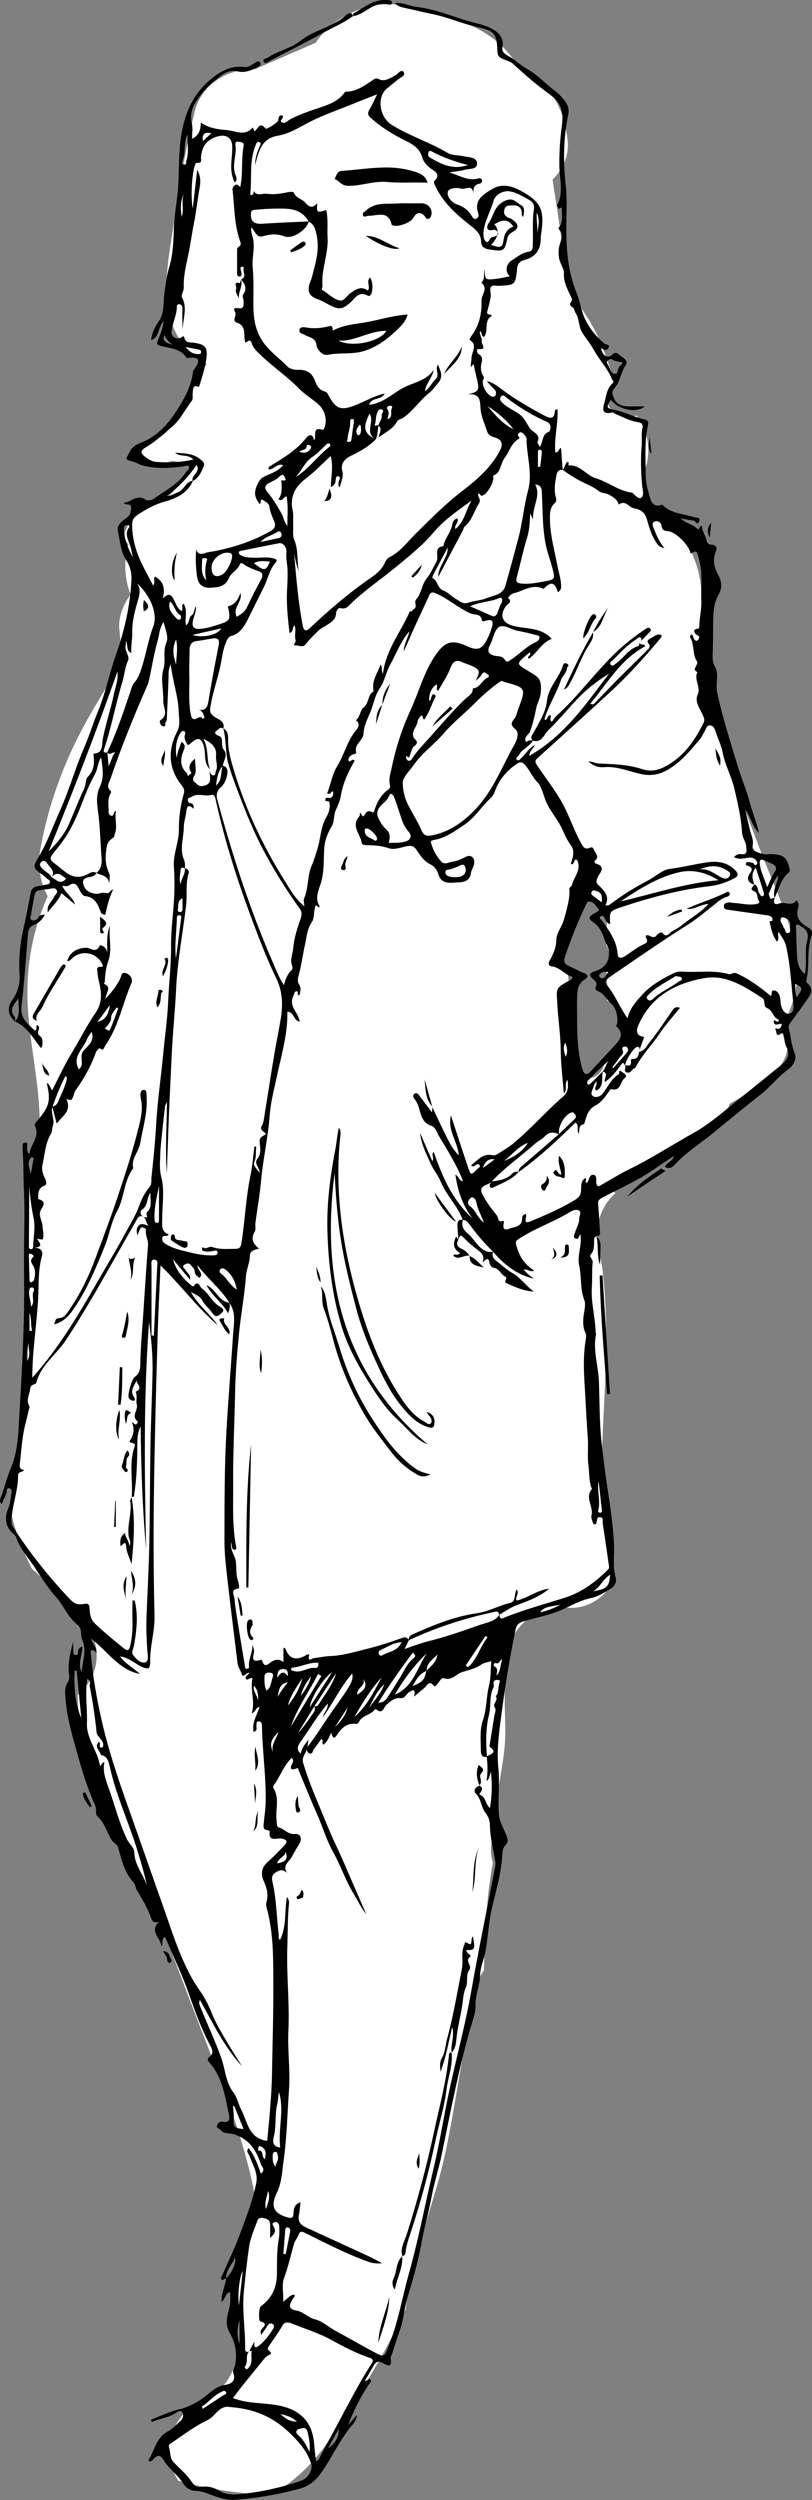 <?xml version="1.0" encoding="UTF-8"?>
<svg id="Layer_2" data-name="Layer 2" xmlns="http://www.w3.org/2000/svg" viewBox="0 0 240.69 740.87">
  <rect x="0" y="0" width="240.69" height="740.87" fill="#808080" stroke="none"/>
  <defs>
    <style>
      .cls-1, .cls-2 {
        stroke-width: 0px;
      }

      .cls-2 {
        fill: #fff;
      }
    </style>
  </defs>
  <g id="Layer_3" data-name="Layer 3">
    <g>
      <path class="cls-2" d="M11.53,338.75c-.09.37-.17.65-.22.87.07-.29.14-.58.22-.87,0,0,0,0,0,0Z"/>
      <g>
        <path class="cls-2" d="M184.74,119.08s-.02-.02-.03-.03c0,0,0,0,.01.01,0,0,.01,0,.02.01Z"/>
        <path class="cls-2" d="M236.04,283.52c-1.43-10.62-6.59-20.86-10.39-30.83-3.77-9.9-7.59-19.78-11.28-29.7-1.63-4.38-3.2-8.78-4.48-13.28-.68-2.39-1.22-4.79-1.76-7.21-.15-.69-.26-1.16-.33-1.48-.19-1.6-.28-3.24-.32-4.84-.22-8.93,1.69-17.45-.38-26.34-2.05-8.8-7.54-15.51-14.86-19.79-.42-2.86-1.11-5.67-2.04-8.45,3.2-6.53,2.34-13.18-1.52-18.44-1.03.26-2.11.45-3.12.32-1.03,0-1.98-.26-2.87-.78l-1.15-.89c-1.12-1.03-1.6-2.55-1.67-4.02-.06-1.42.68-3.04,1.67-4.02.17-.17.37-.33.59-.49-.94-3.02-1.88-6.06-2.98-9.02-2.53-6.79-6.04-12.28-10.28-17.37-1.67-10-2.92-20.1-4.52-29.98-.2-1.22-.38-2.45-.56-3.68,3.07-3.12,4.99-7.24,4.46-11.67-1.1-9.24-4.43-15.25-11.95-20.71-.9-.66-1.89-1.17-2.94-1.55-1.16-1.78-2.47-3.47-3.96-5.01-5.14-5.31-12.27-8.17-19.15-10.38-7.61-2.45-16.16-3.98-23.86-1.05-5.77,2.2-9.94,5.51-12.82,9.82-5.59,2.43-11.17,4.85-16.76,7.28-.37.16-.71.36-1.05.55-8.01-.32-16.09,4.36-18.08,12.68-2.42,10.08-4.36,20.26-5.78,30.54-1.71,12.38-5.82,27.72,2.47,38.46,1.89,2.44,4.28,4.31,6.95,5.7-.29.27-.56.6-.78,1.04-1.87,3.73-3.73,7.47-5.86,11.06-2,3.37-4.29,8.15-7.89,9.91-.37.18-.66.44-.91.74-.34.05-.69.1-1.05.13-4.45.4-4.49,7.41,0,7,2.15-.2,4.2-.55,6.11-1.19,1.47.13,2.83.38,4.22,1.36.63.45,1.2.82,1.75,1.12-3.22,3.02-4.94,7.29-8.98,9.13-3.03,1.38-5.54,2.8-7.64,4.89-1.37,1-2.24,2.42-3,3.95-.82,1.68-.28,3.27.8,4.26-.9,2.96-1.2,6.24-.72,9.78.24,1.81.7,3.51,1.34,5.11-2.3,3.15-3.7,6.93-3.33,10.28.3,2.69.42,5.36.3,8.06-.02-1-.61,2.84-.68,3.12l-.36,1.09c-.04.08-.08.16-.13.26-3.2,4.98-6.38,10.2-9.24,15.39-6.39,11.58-11,24.28-13.31,37.31-.84,4.72-.11,9.8,2.18,13.89-5.24,11.85-6.89,23.91-5.6,36.8.55,5.52,1.4,11.01,2.14,16.51.04.32.24,1.94.3,2.45.16,1.38.31,2.75.43,4.13.23,2.73.39,5.48.37,8.22-.01,1.64-.12,3.25-.21,4.89,0,.06-.01.12-.02.19,0,0,0,0,0-.01,0,0,0,0,0,.01-.11.82-.55,2.23-.22.87-.68,2.72-1.3,5.41-2.14,8.11-.54,1.75-1.08,3.48-1.6,5.21.56,1.62.87,3.31.87,5.03.03,29.44.9,58.75-4.76,87.82-.13.67-.32,1.31-.54,1.92,1.29,6.01,3.51,11.66,6.26,17.09,3.55,3.11,6.83,6.5,9.29,10.37,5.76,2.52,9.63,8.36,9.93,14.97.21,4.78-2.1,9.15-5.61,12.18.12,16.3,8.89,30.97,15.51,45.49.9,1.98,1.78,3.97,2.64,5.97.08.19.15.35.2.47.31.74.61,1.48.92,2.22,1.65,4.03,3.24,8.08,4.8,12.14,3.13,8.12,6.2,16.26,9.29,24.39,6.05,15.91,12.75,31.76,17.05,48.25.55,2.1,1.05,4.2,1.49,6.32.19.89.37,1.78.52,2.68,0,.04,0,.07,0,.11.16,1.88.33,4,.08,5.93-.07-.35-1.1,2.95-1.31,3.54-3.09,8.6-4.09,16.54-3.17,25.67.21,2.09.41,4.17.41,6.28,0,1.3-.81,6.41.07,2.17-.33,1.57-.6,3.14-1.03,4.7-.18.66-.41,1.31-.59,1.97-.05.19-.1.35-.14.5-.7,1.3-1.41,2.6-2.12,3.9-.14.26-.43.65-.63.93-.23.26-.46.52-.7.77-.39.41-1.02.84-1.36,1.31-1.55.76-5.52,2.68-1.89,1.33-8.55,3.19-15.31,11.99-12.22,21.53.48,1.47,1.17,2.9,2.03,4.25.21.05.42.08.63.14,9.42,2.6,17.67,3.64,26.87,4.05,9.84-5.7,17.38-14.39,21.71-24.97,1.46-1.21,2.78-2.67,3.89-4.38,5.37-8.2,10.09-16.83,14.25-25.73.04-.53.09-1.05.16-1.57,2.15-15.73,8.66-30.34,11.85-45.82,3.3-15.98,5.29-32.19,9.01-48.09.43-1.83,1.19-3.46,2.19-4.9.14-5.9.3-11.79.81-17.67.56-6.39.86-8.34,1.84-14.29-.47-1.52-.67-3.11-.55-4.72.45-5.77,1.29-11.51,2.21-17.23.83-5.16,1.44-8.3,1.82-12.23.76-7.93-.95-15.79,1.03-23.62-.09-.62-.16-1.24-.19-1.87-.25-5.47,2.82-10.42,7.22-13.39,2,0,4.05-.5,6.01-1.51.85-.44,1.68-.93,2.49-1.45,1.18.4,2.47.61,3.87.55,5.91-.26,12.73-5.32,12-12-.43-3.91-.86-7.82-1.29-11.73-.3-2.73-1.18-5.24-2.63-7.24.06-7.08.26-14.15.6-21.23.44-9.26.97-18.51.97-27.78,0-4.9-.13-9.81-.51-14.7-.05-.6-.52-5.04-.48-5.05-.33-2.26-.77-4.5-1.24-6.73-1.35-6.43.57-12.48,5.01-16.45-.76-.58-1.6-1.06-2.49-1.49,10.3-6.04,20.59-12.09,30.89-18.13,3-1.76,4.71-4.19,5.4-6.79,4.89-2.75,9.63-5.73,13.66-9.7,4.33-4.26,4.33-9.46,2.08-13.56,3.33-6.06,5.09-12.74,4.07-20.32ZM183.64,309.01c-1.15,2.44-4.09,4.72-4.64,6.64-2.02,7.04-13,4.03-10.98-3.03.1-.35.22-.69.35-1.01,0-.69.13-1.39.41-2.08-.73-3.75-.27-7.87-.2-11.61.05-2.45.08-4.89-.03-7.34-.04-.78-.35-1.97-.27-2.76-.04-.03-.1-.07-.13-.1-3.06-2.09-2.66-7.37.23-9.5.07-2.29.13-4.57.14-6.86.04-7.33,11.42-7.33,11.38,0-.02,2.92-.1,5.83-.21,8.75,1.33,1.93,1.26,4.72-.08,6.71.23,1.69.31,3.36.36,4.77.05,1.63.04,3.27.01,4.91,1.25.5,2.35,1.38,2.96,2.44.87,1.49.94,3.01.48,4.4.91,1.64,1.13,3.74.21,5.69Z"/>
      </g>
    </g>
    <g>
      <path class="cls-1" d="M4.48,302.75c-2.17-1.98-2.5-4.08-.73-6.6,1.52-2.15,2.22-4.71,2.06-7.03-.32-4.67.1-9.32,1.1-13.7.82-3.61,1.5-7.24,2.18-10.87.42-2.25,2.47-1.83,3.92-2.29.65-.2,1.56,0,1.77-.77.19-.67-.72-.91-1.11-1.37-.35-.41-.82-.72-1.27-1.03-2.61-1.81-2.69-2.23-1.13-4.83,2.71-4.5,4.44-9.45,6.58-14.22,2.72-6.05,4.48-12.45,7.12-18.55,1.48-3.43,2.61-7.15,4.06-10.65,2.26-5.44,3.37-11.2,5.31-16.72,2.53-7.17,4.24-14.54,4.62-22.18.11-2.15-.36-4.11-1.59-6-1.64-2.53-1.78-5.62-2.43-8.49-.44-1.92,1.36-3.09,2.65-4.05,1.2-.88,1.24-2.01,1.27-3.08.04-1.24-1.43-.51-2.26-1.28,2.33-.22,4-2.76,6.59-.94.48.34,1.7.18,2.25-.21,3.48-2.48,7.44-4.4,9.84-8.18.27-.42,1.06-.7.65-1.34-.35-.56-.99-.25-1.52-.17-4.12.6-8.22.78-12.32-.32-1-.27-1.78-.89-2.8-1.13-2.46-.59-1.95-.65-.88-2.79,1.19-2.39,3.23-2.55,5.06-3.51,3.54-1.87,6.22-4.72,8.41-8.01,2.51-3.77,4.77-7.68,5.34-12.31,0-.08-.01-.18.03-.23,1.88-2.52,2.68-4.49-1.88-3.77-1.89-3.03-5.23-2.88-8.12-3.74-.86-.26-.74-.79-.47-1.47.68-1.72,1.47-3.42,1.71-5.77-1.73,1.86-1.09,4.71-3.69,5.63.19-2.13,1.23-4.09,2.23-5.53,1.8-2.57,1.3-5.42,1.67-8.01.39-2.78.7-5.61,1.5-8.25,1.15-3.82,1.2-7.71,1.35-11.56.17-4.4,1.12-8.69,1.32-13.07.21-4.57.11-9.16.77-13.72,1.09-7.48,3.95-13.78,10.37-18.33,2.66-1.89,5.24-2.83,8.4-2.44,1.34.17,2.29-.78,3.35-1.36.52-.28,1.01-.64,1.37.07.31.6-.03.9-.63,1.23-1.88,1.05-3.96,1.85-5.98,1.36-2.98-.71-4.72,1.06-6.64,2.58-1.28,1.02-2.56,2.11-3.57,3.39-2.15,2.73-4.43,5.43-3.45,9.43.35,1.43.06,3.03.06,4.55,2.04-.94,2.61-2.69,2.59-4.8,2.36,1.62,4.96,2.03,7.65,2.22,2.62.19,5.37,2.01,7.78-.78.15.35.32.76.49,1.17,1.01-.62,1.51-3.12,3.29-.82.27.35,3.74-1.87,3.77-2.44.04-.85.2-1.52,1.18-1.51.8.84-1.09,1.47-.15,2.06.95.6,1.63-.4,2.44-.83,2.89-1.54,5.99-2.54,9.1-3.59,2.55-.86,5.27-1.89,6.99-4.26.24-.33.4-.35.68-.36,3.06-.11,5.4-1.86,7.8-3.47.64-.43.95-.66,1.93-.18,1.54.74,3.21-.39,4.7-1.17.83-.44,1.77-2.01,2.46-1.02.76,1.08-.96,1.62-1.73,2.27-1.07.91-2.19,1.75-3.26,2.67-3.16,2.72-1.96,8.58,1.43,10.69,5.33,3.32,11.32,5.19,16.69,8.37,1.31.78,3.16.6,4.73.97,1.53.36,3.9.21,3.93,2.19.03,1.78-2.29,1.45-3.64,1.81-1.41.38-2.88.5-4.65.78,3.08.82,5.61,2.75,8.8,1.75.33-.1.85.07.95.51.12.54-.26.99-.71,1.07-1.7.31-1.96,1.46-1.84,3.18-.2-3.32-2.39-1.31-3.61-1.69-1.5-.47-3.78-.06-3.97.9-.32,1.59,1.27,3.3,2.81,3.81,1.95.64,3.24,1.7,4.26,3.35.26.41.58,1.04,1.25.87.79-.21.92-1,.73-1.54-1.46-4.07,1.48-5.68,4.13-7.29,2.86-1.74,5.85-.89,8.47.54,6.03,3.29,7.05,5.69,6.03,12.67-.06.39-.14.78-.13,1.17.08,3.48-1.42,5.77-4.89,6.66-1.24.32-1.98,1.12-2.11,2.46-.48,4.89-.56,4.95-5.33,5.19-1.36.07-3.14-.79-2.52,2.23.21,1.03-.44,3.08-.81,4.64-.17.75-.69,1.6.7,1.68.29.02.51.32.31.45-2.31,1.5-.72,4.36-2.17,6.14-.82-.18-.5-1.22-1.17-1.75-.25,1.27.72,2.19.48,3.1-.18.71,1.81,2.58-1.02,2.23-.54-.07-.43,1.26.06,1.49,1.21.57,1.17,1.66.95,2.48-.41,1.54-.26,2.87.55,4.18.22.35.11.55-.08.95-.71,1.47,1.18,4.78,2.74,5.03.44.07.77-.08.94-.49.24-.57.1-1.15-.26-1.55-.77-.84-1.65-1.59-2.32-2.57,1.67.38,2.98,1.36,4.27,2.34,3.95,2.98,8.21,5.44,12.56,7.77,1.69.9,3.17,1.5,3.3-1.35,0-.11.2-.23.32-.32.05-.04.14-.04.48-.11.19,4.31-1.04,8.54-.67,12.79,1.2.05.92-1.2,1.71-1.3.16,2.17.31,4.32.47,6.47-1.24-.15-1.68.75-1.85,1.67-.37,1.99-.74,4-.27,6.05.17.72.52,1.48-.25,2.18-1.29,1.15-1.41,2.72-1.41,4.32,0,4.91,1.35,9.61,2.27,14.37.4,2.07,1.12,4.09,1.06,6.24-.02.76-.91,1.68-1.03,1.27-.94-3.26-2.37-2.72-4.18-.81-3.25-1.68-5.93.64-8.85,1.28-.74.16-1.75,1.29-1.63,1.4,1.36,1.28-.11,1.68-.63,2.36-2.06,2.77-1.16,5.05,2.14,5.91,3.83,1,8.22.33,11.4,3.86-3.04,1.1-4.31,4.2-6.83,5.9-.71-.85,1.06-1.02.28-1.88-.24.19-.49.36-.72.56-3.38,2.93-3.29,2.78.49,5.04,2.96,1.77,3.87,2.23,3.51,6.39-.14,1.62-1.02,2.95-1.32,4.48-.46,2.35-1.02,4.65-1.83,6.92-.38,1.06-2.02,1.55-1.23,3.2.61-.51,1.35-.65,2.13-.54-1.07,1.82-3.23,2.56-4.3,4.42-.25.43-.98.87-.59,1.27.6.61,1.07-.15,1.51-.57,1.23-1.16,2.06-2.77,3.89-3.77-.45,1.24-1.59,1.68-1.66,3.25,10.49-5.97,16.82-15.41,23.65-24.37-3.13,1.94-6.08,4.14-8.64,6.73-3.21,3.24-6.04,6.86-9.34,10-1.28,1.22-1.88,3.89-4.6,3.11-.99-.95-.14-1.67.28-2.47,1.6-3.01,3.53-5.91,3.91-9.4.44-3.99,3.61-6.71,4.72-10.38.12-.39.44-1,1.23-.52.92.55.02.83-.01,1.25-.13,1.48-1.43,2.43-1.8,3.55-1.31,3.94-3.59,7.43-4.83,11.37-.07.23-.02.45.32.49.55-.35.42-1.37,1.43-1.44.28.59-.49,1.4.38,1.98.49-.64.9-1.37,1.5-1.9,6.57-5.91,11.66-13.22,18.12-19.23,2.58-2.4,5.37-4.5,8.27-6.46.42-.28.91-.43,1.28-.02.45.5-.07.87-.36,1.18-.84.92-1.72,1.8-2.59,2.7.31-.3.48-.72.22-1.04-.55-.7-.95,0-1.35.26-2.57,1.67-4.68,3.87-6.8,6.04-.44.45-1.45.91-.79,1.6.57.6,1.23-.23,1.79-.63,2.16-1.54,3.48-4.15,6.28-4.91.28-.07.38-.79.56-1.21-.16,1.25,1.24.2,1.51,1.26-7.23,3.82-11.13,10.88-16.24,16.99.81.41,1.04.1,1.32-.19,2.43-2.52,4.85-5.06,7.32-7.54,2.67-2.68,5.41-5.29,8.07-7.98.56-.56,1.39-1.15.5-2.18-.61-.71.1-1.22.62-1.47.96-.45,1.83-1.36,2.96-1.1.55.13.32.71-.03,1.13-4.63,5.53-9.45,10.89-14.75,15.78-7.14,6.58-14.35,13.09-21.56,19.59-.85.77-.96,1.11-.22,2.22,2.29,3.43,4.81,6.7,6.94,10.26,2.43,4.07,3.75,8.61,6.05,12.7.58,1.03,1.03,2.2,2.65,1.48.93-.41.95.19,1.4.98.69,1.22,1.33,1.92-.05,2.93-.05.03.17.7.36.75,3.43.99,1.05,2.85.54,4.25-.31.84-.53,1.33.18,2.03,1.7,1.68,3.59,3.33,2.19,6.07.76.23,1.08-.03,1.39-.26,3.56-2.69,7.33-5.04,11.29-7.1,2.16-1.12,4.16-3.12,6.39-3.4,3.6-.45,7.1-1.33,10.66-1.88,3.23-.5,6.2-.25,8.68,2.24,1.12,1.12,1,1.81-.33,2.49-2.24,1.15-4.52,1.98-7.1,2.27-8.97,1.02-17.67,3.35-26.22,6.2-3.64,1.22-3.6,1.34-3.36,5.01-.94-.12-1.18-.91-1.56-1.57-.27-.47-.6-1.15-1.22-.71-.74.52.08.94.35,1.32,2.17,3,4.36,5.95,4.63,9.87.1,1.44,1.16,1.26,2.08.69,1.98-1.24,3.81-2.82,5.93-3.71,1.89-.79-.57-2.26.63-2.55.9-.21,1.96,1.41,2.98-.06.39-.57,1.47-.91,1.61-.71,1.32,1.85,2.11-.02,2.98-.43,1.19-.57,2.31-1.33,3.33-2.16,2.35-1.91,5.1-3.34,7.4-5.91-2.55.12-4.28,1.86-6.49,1.4,3.74-1.68,7.67-2.84,11.35-4.63.45-.22,1.11-.71,1.4.02.24.58-.38.99-.93,1.14-1.5.4-2.56,1.46-3.73,2.38-2.58,2.03-5.1,4.17-7.86,5.91-6.79,4.27-13.39,8.84-20.01,13.36-1.1.75-2.21,1.48-3.27,2.28-.62.47-1.36,1.15-.7,1.97,2.41,2.98,3.86,6.56,6.23,10.07.74-3.16,2.75-5.23,4.47-7.12,2.47-2.71,5.86-4.62,9.25-6.29.82-.4,1.67-.5,2.51-.44,4.56.32,9.21-.53,13.67.71.97.27,1.33-.7,2.54-.15,3.74,1.69,6.89,4.09,10.01,6.63.62-.41-.14-1.7.97-1.61.82.06,1.39.73,1.65,1.51.19.59.28,1.23.3,1.85.04,1.72,1.05,3.58,2.32,3.54,1.79-.05,1.57-2.09,1.41-3.61-.61-5.52-.84-11.07-2.12-16.51-.38-1.62-1.37-2.73-2.18-4.15-.49,1.02.42,2.02-.5,2.86-1.21-1.54-1.59-3.29-2-5.02-.13-.54-.47-1.24.64-1.04.21-1.14-.44-1.54-1.43-1.68-3.82-.54-7.64-1.09-11.47-1.62-.73-.1-1.49-.14-1.46-1.13.03-.98.87-1,1.54-1.11.36-.06.76.14,1.14.16,2.18.09,4.32.71,6.53.41.66-.09,1.6-.31,1.16-.97-.62-.93-.24-2.4-1.35-2.87-1.78-.74-.14-1.36-.07-2.04,1.44.37.85,1.95,1.62,2.75.25.26.3.78.76.75.48-.04.64-.53.53-.89-.75-2.46-1.56-4.9-2.43-7.59-1.49,1.91-.94,3.48-.43,5.04-1.74-.47-2.38-1.75-1.41-3.17.55-.8,1.06-1.46.12-2.16-.49-.37-1.7-.17-1.02-1.23.18-.28,1.36-.05,2,.18.29.11.34.99.94.46.43-.38.16-.93-.11-1.29-.48-.63-1.05-.82-1.97-.79-1.47.06-3.04.79-4.56-.19.6-.56,1.25-.98,1.94-.86,2.15.36,1.8-1.01,1.68-2.28-.13-1.43-1.15-2.66-1.23-4-.27-4.52-1.29-8.89-2.32-13.25-.87-3.68-2.83-7.03-3.48-10.83-.32-1.89-1.28-3.67-1.89-5.52-.33-1-.66-2.15-1.78-2.26-1.1-.1-1.25,1.28-1.75,1.98-.42.58-.64,1.35-1.15,1.96-2.67,3.19-5.23,6.36-8.86,8.72-2.8,1.82-5.37,2.44-8.5,1.8-3.7-.75-7.2-2.4-11.14-2.08-1.65.14-3.39-.36-4.66-1.74,1.07.06,1.98.59,3.09.65,4.29.21,8.63.28,12.75,1.65,3.19,1.06,5.75.08,8.39-1.61,4.62-2.96,7.5-7.27,9.87-12.04.46-.92.15-1.56-.22-2.38-.86-1.9-2.43-3.89-1.53-5.96,1.05-2.4-1.19-4.52-.05-6.74-1.98-.92.6-2.07-.24-3.36-1.28-1.96-.6-4.66-1.85-6.78-.16-.28-.12-.77.32-1.01.11.09.27.15.33.26.32.6.32,1.44,1.14,1.63.18.04.52-.29.66-.52.61-1.02-.47-1-.85-1.47-.45-.54-.96-1.47.53-1.58.49-.04.52-.53.53-.92.04-2.51.7-4.95.58-7.49-.17-3.83.45-7.66-.52-11.5-.84-3.33-.71-3.44-2.66-2.38-.25-2.18-4.35-6.54-6.77-6.66-1.46-.07-1.64-.58-1.87-1.7-.19-.94-1.1-1.47-1.97-1.16-.98.35-.65,1.25-.34,2.01.8,1.95,1.58,3.92,3.19,5.88-1.48-.24-1.99-.97-2.5-1.78-1.27-1.99-2-4.2-2.6-6.46-.48-1.83-1.5-3.06-3.43-3.43-.53-.1-1.09-.26-1.51-.58-1.08-.8-2.08-1.73-3.49-.64-.45-1.58-1.67-2.25-3.03-2.99-.97-.52-2.04-.3-3.06-1.13-1.41-1.15-3.3-1.85-4.97-2.71-2.01-1.03-3.86-2.23-5.67-3.53.88-.51.74-1.7,1.47-2.3.86.08.02,1.06.49,1.04,3.4-.17,5.19,3,8.01,3.84,3.68,1.1,6.72,3.75,10.63,4.23.07,0,.15.03.21.08.79.74,1.92,2.06,2.65,1.39.87-.8.29-2.51.18-3.79-.34-3.84-.45-7.64-.12-11.5.15-1.81-.19-3.67.27-5.52.23-.95-.44-1.4-1.35-1.53-2.49-.35-4.65-1.62-6.93-2.54-.21-.08-.41-.42-.55-.38-3.9,1.02-2.75-1.72-2.34-3.42.42-1.78.75-3.79,2.15-5.07.79-.73.08-.98-.05-1.31-1.23-3.16-3.65-5.58-5.27-8.5-.97-1.76-2.28-3.42-3.35-5-1.39-2.05-.95-4.36-2.21-6.21-.3-.44-.25-1.22-.81-1.59-.67-.44-1.14-.85-.44-1.66.26-.3.29-.71.11-1.11-1.09-2.4-2.46-4.58-2.28-7.56.06-1.06-1.24-2.79-1.46-4.44-.2-1.43-.15-2.75.31-4.15.44-1.35.93-2.84-.27-4.15-.49-.54.14-.72.33-1.1.77-1.52.53-3.19.46-4.81-.03-.67-.39-.79-.78-.14-.22-.37-.72-.9-.62-1.1,1.99-3.75.75-7.69.69-11.55-.06-4.09.2-8.15.75-12.21.5-3.76.03-6.53-3.77-9.26-3.66-2.63-7.28-5.74-10.68-8.91-.75-.7-2.23-1.1-3.39-1.62-.88-.39-1.23-1.03-1.27-2.04-.23-5.29-.71-6.1-6.01-7.27-4.55-1-8.79-2.95-13.34-3.85-2.37-.47-4.72-1.06-7.07-1.58-1.4-.31-2.85-.49-3.99-1.59,2.19-.44,4.12.77,6.2,1.01,6.46.74,12.38,3.58,18.66,5.08,1.57.38,3.28,1,4.69,1.91,1.63,1.05,2.71,2.6,2.36,4.76-.23,1.41.31,2.1,1.69,2.83,1.97,1.05,3.75,2.84,5.57,3.84,3.11,1.71,5.33,4.27,8.04,6.31,1.23.93,2.38,2.06,3.28,3.31.77,1.08,1.24,2.28.91,3.88-1.44,6.92-1.54,13.89-.75,20.95.35,3.11.27,6.35.21,9.54-.14,7.59.04,15.17,3.01,22.39,1.09,2.64,1.35,5.55,2.72,8.19,1.41,2.71,3.24,4.9,5.51,6.83.44.38,1.75.12,1.23,1.23-.42.92-1.34.79-2.26.07.54,2.4,2.09,3.26,3.36,2,1.23-1.21,1.79-.14,2.52.39.92.67,2.37,1.38,1.44,2.75-1.47,2.16-1.57,4.95-3.4,6.9-.95,1.02-.35,2.12.08,3.08.71,1.59,2.17,2.13,3.81,2.18,1.71.05,3.43.01,5.19.01-2.33,2.09-7.7,1.03-10.06-1.94-1.42,2.09-1.3,2.54,1.08,2.99,3.1.59,5.89,2.17,8.96,2.83,1.3.28,1.06,1.23.9,2.03-.98,4.81-.6,9.67-.6,14.52,0,2.43.74,4.69,1.37,6.96.38,1.37,1.39,2.4,3.12,1.87.14-.04.35-.21.37-.18,2.61,2.8,6.34,2.7,9.62,3.77.55.18,1.98-.03,1.34,1.29-.62,1.29-1.04-.22-1.6-.29-1.12-.14-2.23-.37-3.85-.65,1.67,1.6,3.67,1.74,4.95,3.09.62.65.51-.99,1.35-.87.03,1.58,1.1,2.85,1.39,4.37.14.72.61,1.14,1.29,1.17,1.72.08,1.89,1.02,1.36,2.34-.96,2.4-.32,4.63.83,6.73,1.02,1.88,1.2,3.74.15,5.58-1.73,3.01-1.68,6.28-1.7,9.57-.01,2.55-.03,5.1-.11,7.65-.04,1.42-.15,2.83.59,4.12,1.42,2.46.16,5.14.71,7.76,1.57,7.5,3.96,14.74,6.16,22.05,1.08,3.59,2.55,7.04,3.54,10.68.76,2.8,1.88,5.51,2.72,9.02-2.27-2.31-2.44-4.99-4.11-6.96.49,2.08.96,4.17,1.47,6.24.36,1.46,1.08,2.67.74,4.46-.33,1.71,1.91,2.12,3.38,2.51.58.15,1.24-.05,1.86-.04,3.88.1,4.85.84,5.72,4.34.1.42.08.83-.23,1.09-2.39,1.97-2.94,4.95-4.21,7.54-.73-2.31.91-4.26,1.07-6.66-1.46,1.55-1.84,3.43-2.67,5.07-.38.75.27,1.29.35,1.94.44-.14.88-.28,1.31-.42-.4,1.22-.45,2.4,1.31,1.74,1.7-.64,3.75,1.11,5.13-.99.63.74.72,1.63.51,2.27-.96,2.95.69,4.56,2.89,5.82,1.28.73,1.4,1.45.94,2.83-1.38,4.13-.41,8.57-1.43,12.77-.06.27.04.71.23.88,2.39,2.03.75,3.77-.42,5.48-1.42,2.06-2.91,4.08-4.42,6.08-.45.6-.79,1.15-.59,1.93.64,2.4.74,4.89,1.71,7.26.79,1.92-.51,3.81-1.95,4.86-2.97,2.17-5.18,5.11-8.05,7.37-4.76,3.73-9.42,7.57-14.09,11.41-3.64,3-7.68,5.5-10.97,8.96-.77.81-1.8,2.1-3.37,1.11.56-1.43,2.33-1.57,2.68-3.21-1.86,1.23-3.75,2.42-5.57,3.71-4.94,3.47-10.47,5.85-15.76,8.67-1.11.59-1.23,1.05-1.14,2.09.23,2.48.35,4.96.49,7.45.05.81.41,1.84-1.03,1.83h0c-.62.46-.6.47-.64.98-.14,1.5.2,3.06-.99,4.4-.67.75.62,1.38.53,2.35-.24,2.47-.08,4.99-.24,7.47-.28,4.42.97,8.68,1.12,13.05.01.31.17.64.11.93-.93,4.71.7,9.27.87,13.93.22,6.03.13,12.12.79,18.07.52,4.68,1.12,9.42,1.84,14.12.79,5.17,1.52,10.36,1.84,15.63.2,3.37-.46,6.82.47,10.17.46,1.66-.45,2.83-1.85,3.62-1.69.95-3.3,2.07-5.25,2.47-2.95.61-5.6,2.01-8.28,3.28-3.79,1.81-7.91,2.46-11.88,3.66-1.29.39-2.09.97-2.4,2.48-1.8,8.66-3.18,17.39-4.32,26.15-.63,4.89-1.29,9.92-.78,14.77.49,4.67-.19,9.26.18,13.88.17,2.09,1.26,3.82,2.01,5.67.48,1.18,1.07,2.24-.11,3.43-.65.66-.84,1.69-.89,2.64-.26,5.31-1.74,10.36-2.98,15.49-1.03,4.23-1.22,8.66-1.95,12.98-.41,2.44-1.59,4.81-1.64,7.23-.07,3.15-1.48,6-1.38,9.2.06,2.14-.84,4.33-1.46,6.46-3.55,12.33-5.94,24.92-8.52,37.46-.9,4.37-2.3,8.63-3.1,12.99-.84,4.58-2.18,9.03-2.99,13.61-.96,5.45-2.54,10.79-4.15,16.11-.9,2.98-1.04,6.16-2.08,9.14-.85,2.44-1.62,4.91-2.43,7.36-.14.44-.48.9-.42,1.3.53,3.26-1.23,2.03-2.62,1.33-.97-.49-1.69-.28-2.21.57-.94,1.53-1.81,3.1-2.83,4.86.77.12,1.17-.97,1.64-.41.47.55-.16.99-.45,1.42-2.5,3.78-4.49,7.82-6.17,12.1.87-1,1.73-2,2.6-3-.02,1.69-1.21,2.71-2.06,3.8-3.35,4.27-5.57,9.26-8.74,13.65-1.65,2.28-3.69,3.69-6.12,4.37-6.41,1.78-12.97,2.83-19.61,3.33-1.49.11-2.93-.32-4.38-.72-2.31-.63-4.39-1.93-6.93-1.96-1.4-.02-2.84-.9-3.56-2.08-1.61-2.64-4.25-4.38-5.82-6.97-.99-1.63-1.76-1.74-3-.42-.33.35-.7.88-1.36.72-.06-.15-.2-.35-.15-.42,1.83-2.84,2.23-6.6,5.69-8.42,1.42-.75,2.55-2.06,3.79-3.14.82-.71.94-1.85.52-2.55-.51-.85-1.47-.09-2.06.28-2.16,1.38-4.69,1.56-6.95,2.59l-.27-.68c2.74-1.04,5.41-2.38,8.24-3.04,3.53-.83,6.39-2.64,9.09-4.86,1.4-1.15,2.73-2.14,4.69-2.42,1.5-.22,3.29-1.02,2.42-3.36-.36-.98.38-1.8.55-2.71.59-3.26-.09-6.73-1.53-9.12-1.95-3.24-.51-5.72-.08-8.51.19-1.27.17-2.47.08-3.78-1.5.28-1.31,1.85-2.53,2.95-.14-2.7,1.1-4.75,1.35-6.94,1.59-1.88,2.91-3.87,2.68-6.5-.69,2.26-2.9,3.91-2.63,6.55-.55-.36-.96.74-1.43.21-.34-.39.04-.88.23-1.31,1.73-3.95,3.63-7.83,5.13-11.86,1.88-5.05,3.86-10.09,4.94-15.4.62-3.04-1.13-5.58-2.1-8.27-.22-.61-1.01-1.09-.15-2.13,1.78,2.27,2.67,4.88,3.64,7.59,1.52-1.2.19-2.11-.07-2.94-1.3-4.11-3.59-7.4-7.96-8.75-1.34-.42-2.92.02-4.01-1.34-.33-.42-1.26-.39-.95-1.28.25-.72.73-1.24,1.59-1.08,2.63.5,2.04-1.52,1.8-2.66-1.11-5.26-1.92-10.66-5.7-14.91-.46-.52-.7-1.14,0-1.62,1.47-1.01.82-2.37.3-3.34-2.63-4.9-4.5-10.07-6.33-15.31-2.01-5.75-4.68-11.27-7.08-16.93-1.28.7-.4,1.96-1.11,2.82,0-2.42-3.74-4.23-.71-7.34-1.41.41-1.87.19-2.37-1.21-1.02-2.87-2.63-5.55-4.22-8.17-.44-.73-.29-1.53-.95-2.25-2.67-2.87-3.52-6.64-4.54-10.28-.31-1.1-1.39-1.43-1.93-2.28-1.47-2.28-2.04-5.07-4.18-6.98-.81-.72-.2-2.04-.65-3.07-1.8-4.09-3.3-8.31-4.51-12.61-1.83-6.53-3.95-13.01-4.39-19.85-.1-1.49-.19-2.95.74-4.31.36-.53.47-1.38.37-2.04-.5-3.41.36-6.67,1.23-9.97,0,1.03-.03,2.07.01,3.1.02.47.2.97.82.94.51-.03.58-.48.57-.87-.02-.9.48-1.37,1.29-1.67.06,2.56-1.47,5.01-.21,7.57.25-3.21,1.61-6.32.16-9.68-.6-1.38.14-3.15-1.47-4.43-2.76-2.19-4.02-5.62-6.35-8.23-2.53-2.82-4.52-6.1-6.64-9.26-1.81-2.7-4.04-5.09-5.07-8.27-.13-.41-.49-.8-.83-1.09-2.36-1.97-2.79-4.7-1.57-7.52.67-1.55.76-3.35,1.02-5.06.07-.46-.29-.94-.84-.96-.5-.02-.61.42-.62.83-.04,1.4-1.09,2.36-1.43,3.92-.82-.84-.5-1.54-.28-2.1,1.11-2.81,1.73-5.78,2.93-8.59,2.28-5.33,2.24-11.14,2.59-16.82.54-8.78,1-17.56,1.26-26.35.2-6.83.05-13.66.07-20.49.01-6.13.27-12.26-.02-18.37-.19-3.98-.08-7.96-.38-11.93-.05-.62-.04-1.25.01-1.88.04-.46.43-.67.84-.65.52.02.53.38.49.83-.08.89-.2,1.82.65,2.62.26-2.85,3.2-5.08,1.67-8.31-.21-.44.04-.88.38-1.27,3.91-4.52,4.37-6.23,3.07-11.53.97.45,1.01,1.39,1.62,2.19,1.99-3.87,3.76-7.74,5.98-11.37,2.32-3.81,4.3-7.85,6.84-11.51,1.93-2.79,1.9-5.55,1.24-8.56-.25-1.15-.56-2.31-.61-3.47-.03-.63-.59-1.82,1.1-1.7.85.06.37-.7.09-1.18-1.89-3.31-6.34-3.86-8.95-1.09-.33.35-.68.65-1.22.55.73-2.57,2.88-3.86,5.68-3.93,1.22-.03,2.76,1.83,3.94-.6.24-.51,2.37.58,2.25,2.46.03-2.89-.32-5.7.78-8.4-.41,3.53.77,7.08-.51,10.61-.71,1.95-.92,4.04-1.01,6.12,0,.17-.44.43-.16.55,2.25.93.66,2.42.33,4.4,2.01-2.06,3.31-3.82,4.31-5.76.45-.88.37-2.31,1.8-1.85,1.24.4,2.15,1.77,1.63,2.96-2.65,6.1-3.8,12.83-7.71,18.4-.38.54-.49,1.99-1.74.83-.35.38-.87.71-1.03,1.16-1.47,4.09-3.53,7.85-6.07,11.36-.4.55-.48,1.31-.76,1.96-.44,1.05-.46,1.04-2,.67,1.74,3.45-1.23,5.07-2.85,7.24-.42-1.61-.87-3.34-1.31-5.06.88-.11,1.46-.71,1.74-1.42.9-2.31,2.18-4.48,2.61-6.97.02-.15-.2-.33-.42-.69-1.61,3.05-2.74,6.09-3.87,9.14-.65,1.91.82,3.75.09,5.76-.24.67-.14,1.62-.58,2.35-1.72,2.86-1.77,6.21-2.52,9.33-.2.83.06,2.43.69,3.59.4.73.84,2.04,0,2.34-1.9.68-1.9,2.04-1.9,3.55,0,.15-.04.42,0,.43,3.2.97.7,2.62.51,4.01-.2,1.45.74,2.72.78,4.19.02.71.24,1.49.23,2.27-.02,1.73,0,1.73-1.82,1.27.28.99,2.32,2.35-.85,2.74,2.23,0,2.59,1.23,2.23,2.52-1.22,4.33-.85,8.73-1.14,13.12-.25,3.79-.65,7.66-1.03,11.48-.36,3.58-.66,7.23-.68,11.37,8.14-9.08,13.91-19.05,19.68-29.06,2.81-4.87,5.73-9.68,8.37-14.63,1.23-2.31,2.68-4.57,3.57-7.07.76-2.13,1.72-4.12,3.21-5.86.65-.76.4-1.8.5-2.72.56-5.26,1.1-10.52,1.4-15.81.4-7.14,1.48-14.24,2.14-21.37.46-4.92,1.19-9.78,1.4-14.76.23-5.53.91-11.09.87-16.64-.04-5.24.78-10.4.97-15.6.09-2.62.06-5.25-.13-7.86-.28-3.83,1.54-7.33,1.49-11.14-.04-3.61.49-7.2,1.48-10.7.39-1.36-.64-2.23-1.27-3.13-3.46-4.91-3.34-10.05-.75-15.12,1.07-2.08.54-3.9.48-5.89-.14-4.59-1.77-8.9-2.36-14.05-.83,1.64-.61,2.79-.65,3.9-.15,3.97-.31,7.93-.5,11.9-.02.45-.04,1.08-.32,1.3-.44.35.26,1.59-.9,1.21-.82-.27-1.05-1.52-.73-1.72,2.6-1.61.81-3.86.88-5.76.12-3.11-.83-6.44.02-9.28.81-2.71-.21-5.36.9-7.99.73-1.73-.25-3.75-.83-6.12-1.25,1.94-1.26,3.78-1.71,5.39-1.11,3.92-1.76,7.97-2.62,11.96-.13.61-.37,1.2-.62,1.78-3.94,8.97-7.61,18.05-10.78,27.33-.4,1.17-1.38,2.34,0,3.54.38.33.04.73-.12,1.06-.68,1.41-.52,2.92-.43,4.39.04.65-.22,1.59.57,1.91,1.21.49.64-1.2,1.63-1.39-.57,2.38.61,4.77-.48,7.07-.09.19.05.56-.07.64-2.07,1.54-2.13,1.91-2.44,4.64-.23,2.07-.07,4.01.83,5.87.52,1.08.18,2.15.13,3.33-.27-2.36-2.29-2.44-3.84-3.12,1.51-1.15,1.7-2.86,1.57-4.47-.37-4.59-.41-9.21-1.05-13.79-.34-2.43-.62-4.93.57-7.36,1.29-2.63.81-5.44.36-8.64-1.13,1.74-.99,3.45-1.8,4.9-1.47,2.63-2.66,5.45-3.73,8.28-1.68,4.45-3.57,8.68-6.51,12.53-4.04,5.3-4.19,3.61,1.16,8.03,2.06,1.7,4.3,2.25,6.84.87.76-.41,1.66-.98,2.64-.39-.48,1.13-1.71,1.13-2.57,1.35-1.73.44-1.55,1.45-1.12,2.58.68,1.81,3.19,2.71,5.09,2.03.53-.19,1.21.04,1.82.05.71.02.79-.88,1.74-1.1-1.12,2.33-1.72,4.62-2.2,6.93-.07.36-.11.68-.51.54-.35-.12-.83-.36-.94-.66-.86-2.36-1.72-4.59-4.79-4.86-.55-.05-1.16-1.03-1.49-1.71-.74-1.49-1.39-2.73-3.32-1.35-.39.28-1.16.04-1.85.04.96,2.11,3.05,3.29,3.83,5.55-1.31-1.08-2.61-2.17-4.06-3.37-.86,2.13-2.48,3.64-4.04,5.64-.42-2.16,1.22-3.12,1.82-4.49.3-.69,1.28-1.26.83-2.05-.51-.9-1.57-.45-2.35-.34-4.7.61-3.81.04-4.75,4.6-.17.84-.35,1.7-.42,2.55-.06.72-.73,1.71.2,2.1.48.2,1.5,0,1.91-.9.29-.64.96-.67,1.89-.76-.83,1.55-1.87,2.53-3.21,3.02-1.26.46-1.68,1.36-1.78,2.5-.64,7.21-1.06,14.44-1.95,21.62-.46,3.71,1.98,5.22,3.95,7.22.94-.34.1-1.26.75-1.65,1.04.76.17,1.58.19,2.34.03.83,1.17,1,1.26,1.95.09.86.28,1.65-.36,2.56-2.35-2.94-4.11-6.35-7.72-7.9,1.77-1.91.96-4.17,1.05-6.87-1.44,1.99-2.91,3.38-1.15,5.48.24.29.09.91.13,1.37ZM126.46,495.13c-2.04.78-3.03,2.47-4.18,4.53,3.05-1.25,3.49-1.77,4.12-4.59,1.46-1.34,2.98-2.63,3.26-4.78-1.32,1.45-3.25,2.48-3.2,4.84ZM15.26,259.98c1.37.54,2.56,2.5,4.33.4-1.4-1.08-2.68-2.4-4.34-.35,1.33-1.93-.51-2.95-1.29-4.22-.31-.49-1.03-1.15-1.76-.34-.6.66-.35,1.19.21,1.82.87.99,2.26,1.43,2.85,2.69ZM93.1,505.59c.61.18,1.02,0,1.37-.55,1.9-2.98,4.12-5.75,5.18-9.26-2.17,3.29-4.34,6.57-6.49,9.88-1.61,2.64-3.22,5.28-4.83,7.92,1.79-1.86,3.14-4,4.61-6.06.5-.7.51-1.25.15-1.93ZM165.68,336.15c-1.54-.74-2.91-.81-4.22.62-.77.84-1.93,1.32-2.8,2.1-4.3,3.81-9.04,7.11-12.98,11.34-1.08,1.1-4,1.05-2.75,3.59,1.15,2.32,2.78,4.42,4.4,6.46.42.53.15,2.14,1.72,1.55.32-.12.35.32.28.66-.36,1.59.12,2.22,1.53,1.67,1.6-.63,4.05-.46,3.91-3.32-.02-.38.42-.98,1.11-1.05.43.76-1.15,3.23,1.41,2.15,4.51-1.9,9.04-3.82,13.24-6.4,1.1-.67,1.65-1.47,1.71-2.83.06-1.26-.13-2.81,1.28-3.57.65.46-.5,1.13.45,1.39.76-.78.63-2.5,1.92-2.37,1.14.12.75,1.56.87,2.42.21,1.49.92.88,1.6.5,2.79-1.56,5.51-3.28,8.38-4.68,6.45-3.16,12.47-7.11,18.74-10.59,5.53-3.06,10.27-7.56,15.31-11.49,3.51-2.74,6.91-5.61,10.4-8.38,1.93-1.53,3.23-3.14,1.87-5.77-.45-.88-.47-1.97-.76-2.94-.14-.48,0-1.46-1.09-.74-1.24.82-1.02-.7-1.19-1.03-.63-1.22.46-.39.77-.52.65-.28.85-.85.95-1.5-.84-.14-2.17.84-2.38-.56-.22-1.49,1.48,1.04,1.5-.72-1.69-.44-1.77-2.7-3.41-3.37-1.44-.59-.37-2.28-1.51-3.02-5.16-3.32-10.54-6.94-16.81-5.93-8.61,1.38-16.07,5.24-19.88,13.93-.9,2.06-.46,3.19,1.69,3.55-.48,1.31-.95,2.61-1.42,3.91.11-.62.01-1.16-.78-.94-1.01.28-3.42,4.19-3.45,5.46-.36-.29-.37-1.37-1.21-.2-1.32,1.85-2.73,3.69-4.79,5.12-.36-1.14,1.31-2.58-.67-3.13.9-.89.97-2.26,1.84-3.22-2.24,1.91-4.29,3.96-6.3,6.05-.15.16-.16.68-.02.86.33.42.75.04.98-.18,1.22-1.17,2.39-2.39,3.58-3.59-.49,1.97.5,4.43-1.92,5.75-1-.77.44-1.43-.04-2.72-.35.62-.62.93-.73,1.29-.27.91-.95,2.16-.59,2.69.85,1.25,2.59.39,3.07-.19,1.65-1.97,2.56-4.52,4.95-5.96.26-.16-.33-1.59.98-.63.66.48,1.64,1.13.82,1.73-1.42,1.02-1.14,4.05-3.96,3.38-.44-.11-.58.41-.81.72-1.13,1.56-2.24,3.21-3.99,4.11-2.14,1.1-2.62,3.11-3.21,5.12-.04.15-.1.42-.17.42-1.62.14-1.27,1.57-1.55,2.87-.74-1.23.25-2.53-.98-3.37-5.31,5.24-10.78,10.33-16.87,14.72-.02-.68.28-1.19.79-1.63,3.73-3.21,7.45-6.42,11.17-9.64,1.52-1.46,3.05-2.91,4.56-4.38.49-.48.74-.99.1-1.61-.27-.26-.31-.61-.87-.45-2.07.6-4.2,4.22-3.72,6.48ZM62.24,228.26c-.02.68.19,1.37.85,1.5.97.18.68-.89.91-1.34.72-1.43-.12-2.96.04-4.49.25-2.29-1.12-3.68-3.74-5.01,1.67,3.25.83,6.31,1.95,9.07-1.21-1.18-1.42-2.61-1.49-4.26-.06-1.54-.32-3.53-1.3-4.44-1.01-.93-2.41.59-3.48,1.42-.08.06-.28-.02-.45-.04-.39-.91-1.07-1.73-.73-2.85.14-.45.25-1.01-.36-1.18-.55-.15-.83.36-1.06.75-1.34,2.27-1.43,4.72-1.03,7.24.25-1.66.84-3.17,1.45-4.81,1.19.79,1.07,1.5.65,2.52-1,2.42-1.24,4.85,1,6.83.16.14.03,1.27.75.38.21-.27.79-.16.32-.93-.81-1.31-.26-2.54,1.29-3.82,0,1.97.54,3.84-.15,4.94-.68,1.07-.45,1.69.1,2.09.67.48,1.05,1.36,2.46,1.07,3.25-.66,1.62-2.99,2.02-4.63ZM31.8,222.97c.11,1.14.23,2.27.41,4.04.87-1.65.99-2.97,1.93-4.07-.99-.03-1.66.98-2.36.06,2.73-5.8,4.77-11.87,6.82-17.93.35-1.03.53-2.03,1.32-2.92,1.15-1.3,1.65-2.95,2.19-4.65,1.26-3.95,1.88-8.05,3.35-11.96,1.38-3.68-.91-9.13-4.84-12.68,1.15,1.57.81,3.16.33,4.83-.92,3.16-1.82,6.29-1.74,9.7.04,1.95-.43,3.99-.29,6.11-1.67-.71-.84-2.2-1.6-3.52-.04.75-.02,1.05-.08,1.35-.32,1.6,1.29,3.19.72,4.4-.95,2.03-1.05,4.21-1.67,6.26-2,6.63-3.24,13.48-5.45,20.06-.35,1.05.26,1.02.96.93ZM140.92,201.85c1.57-2.97,1.43-3.44-1.53-4.72-.79-.34-1.64-.54-2.41-.92-1.84-.9-2.81.02-3.41,1.61-.92,2.48-2.42,4.62-3.69,6.9-.96-.53.18-1.42-.58-1.86-1.63,1.21-2.12,2.86-2.11,4.81.59-.11.47-.5.58-.77.2-.47.25-1.36.91-1.1.93.36.14,1.05-.06,1.55-.82,2.01-1.63,4.03-2.79,5.84-.84-.08-.15-1.11-.98-1.18-.35.53-.98,1.07-1.04,1.66-.15,1.67-1.91,2.88-1.25,4.76.29.82,1.96,1.35.28,2.64-.85.65-1.06,2.16-1.53,3.3-.19.46-1.16-1.09-.89.35.05.26.31.57.55.68.52.22.9-.14,1.16-.55.99-1.55,2.14-2.91,3.4-4.28,4.12-4.47,7.94-9.21,12.36-13.43.87-.83,2.35-1.51,2.26-3.14,2.01-.11,2.57-2.18,4.07-3,.42-.23,1.18-.65.34-1.14-.4-.24-1.09-1.2-1.76.02-.42.77-1.26,1.32-1.91,1.97ZM73.91,696.7c.39-.75.79-1.5,1.47-2.81-.09,1.9.28,2.03,1.37,1.21,1.71-1.28,2.9-2.94,4.03-4.68.4-.62.76-1.36-.11-1.8-.63-.32-1.13.11-1.5.74-.52.89-1.17,1.7-1.77,2.55-.22-.72-.15-1.29.16-1.67.79-.96,1.83-1.77-.37-2.31-.64-.16-.46-4.1.12-4.51,3.24-2.28,4.7-5.5,4.77-9.38.06-3.52-.07-7.04.55-10.54.22-1.22.2-2.5.15-3.75-.03-.77-.55-1.44-1.38-1.23-1.05.26-.4,1.09-.17,1.52.72,1.35-.04,2.05-1.16,3.17,0-1.69.04-2.94-.01-4.18-.05-1.19-1.04-1.51-1.94-1.75-.71-.19-1.53-.03-1.8.72-.91,2.56-2.08,5.09-2.47,7.74-.65,4.38-1.12,8.8-1.56,13.22-.58,5.8.48,11.5.37,17.26-.01.77.53.85,1.16.61-1.24,1.27-.06,3.25-1.3,4.55-.06.06.25.52.45.73.05.05.4-.12.55-.26,1.61-1.49.78-3.47,1.06-5.23-.22.02-.45.05-.67.07ZM65.94,226.89c1.28.25,1.6,1.12,1.46,2.27-.2,1.6-.75,3.06-1.96,4.16-1.18,1.07-1.43,2.17-1,3.76,4.41,16.22,9.54,32.19,16.23,47.63,1.02,2.35,1.88,4.79,3.5,7.23.46-1.83,1.02-3.3,2.22-4.41.41-.38.35-.94.2-1.32-.71-1.84.2-3.52.34-5.27.24-3.05,1.24-6.01,2.18-8.71.73-2.11-.13-2.73-.88-3.8-4.01-5.72-7.69-11.61-10.87-17.86-2.79-5.47-4.99-11.14-7.15-16.85-.93-2.46-1.86-4.97-2.54-7.45-.93-3.35-.56-7.02-1.5-10.46,1.74,1.03,1.39,2.53,1.46,4.28.1,2.84.95,5.7,1.79,8.46,3.47,11.49,8.58,22.26,14.94,32.4,1.64,2.62,3.16,5.49,5.87,7.61-.06-.96-.35-1.77-.1-2.33,1.42-3.17.88-6.78,2.37-9.99.57-1.22.95-2.74,1.41-4.09,1.15-3.31,1.02-6.95,2.88-10.11.66-1.13,1.16-2.72.86-4.27-.13-.7-1.54.11-1.17-.98.28-.83,1.16-.03,1.67-.41.64-.48.72-1.13.59-1.84-.74-.19-.67,1.21-1.76.55,1.04-2.63,1.54-5.79,2.95-8.03,2.14-3.41,2.95-7.45,5.55-10.58.59-.71,1.52-2.03,0-3.04,1.3-.97,1.26-2.99,2.26-3.76,1.68-1.29,1.17-3.64,2.88-4.71.11-.07.07-.45.04-.68-.38-2.75,1.26-4.83,2.14-7.34.67.79.08,1.44.7,2.74.94-7.39,5.47-12.56,8.01-18.61.63.39.51-.15,1.09-.51,1.35-.85-.07-2.04.78-2.97,1.56-1.7,1.57-4.25,3.05-6.11,1.23-1.55,2.05-3.4,2.98-5.15.78-1.47-1.03-4.16,2.03-4.49.31-2.22,2.07-3.83,2.51-6.01.19-.91.43-1.96,1.6-2.19.66,1.18-1.05,1.89-.55,3.11,2.79-2.25,3.07-5.75,4.8-8.45-4.05,2.96-8.2,5.78-11.4,9.59-3.17,3.76-6.98,6.76-10.7,9.85-4.46,3.71-9.31,6.93-13.52,10.97-.84.81-1.54,1.92-3.16,1.49-.8-.21-1.37.8-1.41,1.59-.1,1.95-1.59,2.67-2.91,3.55-.77.51-1.6.86-2.31,1.54-1.34,1.27-2.65,2.57-3.77,4.02-.89,1.15-2.05.26-2.98.34-1.21.1.22-.91-.01-1.58-.47-1.33.27-2.85-.31-4.31-.88.55-.12,1.82-1.5,2.23-.52-4.47-.99-8.86-.7-13.27.12-1.79.15-3.62.12-5.36-.03-1.72-.56-3.54-.33-5.31.16-1.28-.9-2.91-2.16-2.67-3.74.69-7.46,1.49-11.19,2.23-.41.08-.84.15-.79.64.02.24.32.52.57.66,1.2.69,2.53.72,3.87.77,1.88.07,3.76-.31,5.62.13.66.16,1.67.35.83,1.32-1.83,2.13-2.26,4.91-3.48,7.32-1.45,2.86-2.88,5.78-4.3,8.64-1.08,2.18-2.38,5.05-5.45,5.8-.45.11-.9.67-1.12,1.13-.91,1.86-1.32,3.97-1.64,5.9-.76,4.69-2.53,9.1-3.27,13.79-.22,1.39-.24,1.92.82,2.85,1.16,1.02,3.46,1.26,3.02,3.64-.38-.03-1.01-.22-1.11-.06-.5.73-2.77,1.34-.04,2.45,1.32.54.17,2.78,1.29,4.08,1.26,1.47-.16,3.09-.32,4.66-1.53,1.68-1.75,3.77-2.03,5.85,1.9-1.58,1.35-3.93,1.97-5.92ZM42.49,360.55c1.19.39,1.19.39.99-.61-.04-.2-.12-.52-.03-.6,1.98-1.67.88-3.93,1.21-5.93-1.27,1.51-.68,3.88-2.64,5.11-.52.33-.51,1.45.36,1.99-.97-.4-1.42.17-1.84.92-2.93,5.17-5.9,10.33-8.83,15.51-3.9,6.87-7.87,13.68-12.24,20.28-2.81,4.25-7.36,7.28-8.7,12.53-.02.09-.1.21-.19.25-1.41.61-1.52.7-1.65,1.68-.22,1.65-1.28,3.25-.23,5,.18.29-.12.88-.22,1.33-.35,1.62-.77,3.23-1.15,4.82-.86,3.6-1,7.37-1.47,11.07-.14,1.05.25,1.62,1.35,1.75-.58.7-1.86.35-1.85,1.6.02,4.4-1.67,8.55-1.94,12.92-.06.89.01,1.66.52,2.45,4.8,7.47,10.31,14.38,16.38,20.85,1.8,1.91,2.47,2.2,4.81,1.81,1.09-.18,1.34.3,1.41,1.26.11,1.63.21,3.25,1.55,4.53,2.73,2.6,5.63,4.98,8.55,7.35,1.27,1.03,1.69.53,1.99-.81.51-2.32.71-4.64.64-7.02-.07-2.11-.01-4.22-.01-6.32.22,0,.44.01.66.02,1.09,4.37.57,8.76-.15,13.13-.16.97-.9,2.15-.4,2.87.82,1.18,2.16,2.63,3.54,2.37,1.29-.25.87-2.12.78-3.29-.26-3.53-.39-7.06-.25-10.59.28-7.05.67-14.1.82-21.15.2-9.72.17-19.44.34-29.16.13-7.38.49-14.75.62-22.13.09-4.89-.41-9.75-1.04-14.6-1.66,22.44-1.35,44.91-.86,67.37-1.12-12.12-1.48-24.25-1.63-36.4-.82,1.53-.95,3.16-.97,4.77-.07,5.08-.11,10.15-.92,15.18-.09.55.1,1.21-.84.83l.09.07c.35-4.8-.8-9.67.69-14.42.16-.52.58-1.24-.36-1.48-1.05-.27-1.16-.3-.72-1,1.02-1.64,1.27-3.32.41-5.18.61.09.84.94,1.43.51.21-.15.4-.72.36-.75-2.17-1.51.18-3.34-.32-5.07-.31-1.08.25-2.51-.32-3.75,2.38-1,.16-2.28.26-3.42-.57,1.62-2.14,3.08-.79,4.95.34.47.41,1.11,0,1.16-.48.05-1.23-.35-1.5-.78-.5-.82.85-5.66,1.73-6.27,1.32-.92,1.65-2.16,1.67-3.66.07-5.05.54-10.09.88-15.12.45-6.75.87-13.51,1.41-20.26.13-1.62-.91-2.95-.61-4.54.08-.43-.47-.56-.83-.71-.46-.18-.76.07-.94.45-.25.53-.44,1.08-.75,1.85-.38-1.27-.32-2.2.41-2.93.78-.78,1.73-.24,2.93.15-.99-.98-.65-2.2-1.63-2.71ZM54.78,257.32c.88.1,1.36.74,1.13,1.46-.97,3.12-.36,6.34-.74,9.5-1,8.34-2.6,16.61-2.98,25.01-.29,6.26-.97,12.49-1.26,18.75-.27,5.94-.59,11.87-.83,17.81-.25,5.94-.43,11.89-.65,17.83-.51-6.85-.05-13.68.05-21.13-.38.79-.53.99-.56,1.2-.29,2.49-.59,4.99-.84,7.48-.24,2.42-.55,4.85-.61,7.28-.05,2.07-.28,3.99.32,6.27,1.03,3.89.26,8.25.27,12.41,0,1.8-.41,3.79,1.89,4.57-.36,1.07-1.73-.11-1.87,1.12-.14,1.22.79,1.65,1.58,2.09,2.06,1.17,4.4,1.6,6.66,2.18,2.28.58,4.62.93,6.98.87.51-.01,1.26-.14,1.18-.86-.09-.8-.85-.56-1.32-.45-.94.21-1.85.27-2.79.04-.38-.09-.5-.34-.51-.68,0-.23.16-.56.36-.4.92.74,1.62-.52,2.75-.11,2.15.78,4.56.52,6.88.51,1.2,0,1.52-.58,1.7-1.72,1.04-6.55,1.27-13.21,2.63-19.72.61-2.91.82-5.91,1.21-8.87l.57.06c-.28,1.33.08,2.66-.42,4.02-.52,1.41-.42,1.44,1.43,3.71-.05-1.51-1.76-2.79-.74-4.09,1.31-1.66.85-3.34.72-5.09-.08-1.12.46-1.49,1.53-2.06,1.19-.64-1.89-1.02-.93-2.62.65-1.09.72-2.55.93-3.86.96-5.84,1.85-11.69,2.83-17.52.58-3.46,1.32-6.88,1.88-10.34.67-4.15.61-8.11-1.35-12.12-2.67-5.48-4.86-11.22-7.01-16.93-4.36-11.6-8.14-23.38-10.82-35.49-.18-.81-.32-2.12-1.38-1.85-1.98.51-4.07-.67-5.95.59-.36.24-.96.15-1.01.79-.04.53.18.97.72,1.05.96.14,1.05.77.97,1.66-1.18-1.11-1.94-1.2-2.13.68-.16,1.64-.77,3.25-.78,4.87-.01,3.15-1.28,6.35.03,9.44.4.94.32,1.79.34,2.7-.54-.31-1.21-.43-1.28.32-.13,1.45-.57,2.93.02,4.41.04-1.71,1.46-3.05,1.21-4.79ZM57.11,142.54c-.56-1.76,2.47-2.51,1.16-4.77-2.5,3.66-5.41,6.67-8.84,9.21,1.33-.02,2.34-.71,3.45-1.17,1.79-.74,2.2-3.13,4.31-3.34-1.62,3.82-5.11,5.25-8.64,6.26-2.93.84-5.41,2.33-7.92,3.9-1.01.63-1.44,1.56-1.45,2.77-.03,3.63.81,6.97,2.26,10.33,1.16,2.69,2.6,5.12,3.93,7.75.92-.91-.18-1.92.62-2.6,2.55,1.43,3.02,3.63,2.25,6.47,1.67-1.59,2.43-1.37,3.35.45.54,1.07.93,2.5,2.28,3.3.51-.74-.24-1.69.52-2.22,1.33,1.93.32,4.22.71,6.45,1.23-.82.72-2.26,1.7-2.97.87-.63.66-1.88,1.28-2.71.06.66-.03,1.27-.18,1.86-.18.68-.45,1.34-.62,2.02-.54,2.2.02,3.05,2.28,2.81,1.92-.2,3.81-.79,5.66-1.4,2.91-.96,3.08-1.38,2.53-4.43-.06-.3-.47-.75.15-.93,1.91-.57,2.72-2.1,3.38-3.85.74,2.55-2.47,4.35-1.12,7.04,1.3-.72,2.44-1.48,3.12-2.96,1.28-2.77,2.69-5.49,4.16-8.17.61-1.11.33-1.99-.63-2.32-1.71-.59-3.37-1.23-4.85-2.29-.29-.21-.71-.24-.81.07-.6,1.81-2.64,2.61-3.26,4.11-1.1,2.67-3.14,2.81-5.35,2.96-2.39.17-3.83-.94-4.14-3.34-.33-2.66-.54-5.34-.21-8.1.24,1.63,1.63,1.52,2.41,1.23,1.14-.43,2.27-.47,3.41-.71,5.65-1.18,11.12-2.95,16.17-5.87,1.32-.76,1.63-1.62,1.12-2.85-.6-1.44-1.26-2.83-1.46-4.42-.12-.95-1.1-1.48-1.92-1.93-1.13-.63-.25,1.44-1.08,1.07-1.15-1.68-1.68-2.92-.78-5.14.62-1.52,1.1-2.32,2.43-2.96,1.86-.9,3.97-1.46,5.43-3.34-1.92-.53-2.78,1.34-4.26,1.33-.23-.72.28-.94.65-1.17,3.81-2.31,7.61-4.6,10.46-8.2.99-1.26,2.08-1.06,2.28.72,1-1-.84-4.28,2.72-3.09.05.02.26-.33.34-.53,1.04-2.4.18-5.38-1.78-7.1-1.81-1.59-3.96-2.85-5.59-4.52-3.49-3.57-7.61-6.38-11.22-9.79-1.16-1.1-2.42-2.2-2.86-3.64-.55-1.82-1.34-.3-1.93-.33-.77-2.06.6-4.83-2.55-5.89-1.58-.53.14-2.17-.49-3.13-.7-1.09.04-1.31.77-1.16,2,.4,1.73-.93,1.75-2.1,0-.69-.55-1.36-.07-2.05,1.19-1.69.41-3.06-.69-4.39l.02.04c1.92-.81.22-2.47.85-3.58-.21-.07-.44-.22-.63-.18-.17.04-.42.31-.4.46.03.46.19.92.27,1.38.08.5.04,1-.59,1.04-.48.04-.69-.36-.69-.78-.01-2.43-.01-4.86,0-7.29,0-.84,1.49-.76.96-2.2-1.82-4.92-1.71-10.18-2.3-15.32-.16-1.38,1.28-1.86,1.61-1.5.91.97.72.34.83-.31.63-3.72.11-7.53.83-11.25.23-1.2-.73-1.12-1.49-1.27-1.09-.22-.98.6-.91,1.15.41,2.91-1.21,5.8.04,8.74.24.56.58,1.61-.28,2.13-1.82-3.49-.67-7.03-.72-10.51-.04-2.67-1.73-3.81-4.32-3.1-3.27.89-4.77,3.04-4.95,6.32-.03.54.32,1.39-.62,1.49-.91.1-.92.01-1.09.47-.98,2.6-1.42,9.5-.73,13.12.47-4.1.89-7.81,1.31-11.51.94,1.66,1.08,3.3.77,5.05-.66,3.7-1.06,7.45-1.79,11.14-.6,2.99-.98,6.02-1.61,8.99-.68,3.2-1.48,6.39-1.35,9.65.05,1.16-.92,2.25-.51,3.03,1.74,3.28.15,6.45.21,9.65-.12-2.14-.18-4.28-.09-6.42.03-.73-.27-1.04-.79-1.23-.44-.16-.87.22-.87.57.04,2.65-1.33,5-1.58,7.56-.15,1.48,1.42,2.43,2.84,1.74.42-.2.77-.78.96.05.38,1.65,1.71,1.31,2.81,1.47,3.31.48,4.1,1.32,3.77,4.27-.31,2.8-1.18,5.47-2,8.15-.08.27-.19.75-.55.62-1.89-.7-1.38.84-1.53,1.65-.16.84.17,1.96-.27,2.51-1.99,2.52-3.33,5.54-5.83,7.66-2.54,2.15-4.95,4.47-7.85,6.15-1.72,1-1.57,1.81-.03,2.91.99.71,1.94,1.31,3.16,1.4,3.62.28,7.22.16,10.96-.7-1.58-1.79-3.94-.61-5.37-2.03,2.66.22,5.3.11,7.63,2.08.84.71,1.15,1.11.83,1.93-.68,1.73-1.44,3.45-3.22,4.4ZM112.14,126.09c.27-1.04,1.21-1.87,1.01-3.06-.1-.59,1.02-1.37-.1-1.71-.88-.27-1.16.83-1.35,1.34-.38,1-.2,2.15-.61,3.23-.17.45.73.07,1.13.12-.35,1.55-.2,3.62-1.16,4.53-1.94,1.83-4.36,3.25-6.8,4.41-2.01.95-3.38,2.38-2.81,4.51.49,1.83-.38,3.25-.7,4.92-.7-.45-.39-.93-.4-1.37,0-.64.9-1.59-.03-1.84-.91-.25-.74.9-.87,1.54-.12.6-.36,1.12-1.39,1.64.06-3.21.8-6.17-.04-9.21-2.54,2.33-4.8,4.75-7.47,6.75-3.02,2.27-4.68,5.26-3.82,9.3.31,1.44.11,2.98.17,4.47.06,1.44-.23,3.04.3,4.28,1.32,3.09.76,6.32,1.38,9.43-.68-1.74-1.06-3.54-1.4-5.36.63,7.17,1.2,14.33,2.56,21.39.28,1.48.91,1.88,2.18.68,5.18-4.95,10.62-9.58,16.45-13.78,1.99-1.43,4.31-2.73,5.55-5.22.27-.54.66-1.54,1.5-1.95,3.26-1.62,5.41-4.61,7.89-7.07,4.49-4.45,8.94-8.93,13.96-12.76,4.31-3.3,8.27-6.8,10.87-11.68,1.05-1.97.72-3.31-1.43-3.97-1.02-.31-1.98-.71-2.32-1.79-.63-1.99-1.53-3.87-1.87-6-.34-2.13.45-5.48-3.93-4.98,1.7-.49,3.45-.59,3.14-2.7-.28-1.92-.9-3.8-1.21-5.72-.24-1.49-.9,1.21-.96-.14-.03-.7.2-1.41.19-2.11-.03-1.84,2.02-3.92-.58-5.52-.04-.02.23-.69.45-.98,2.43-3.16,3.24-6.83,3.11-10.69-.06-1.75,2.14-3.53-.05-5.24,1.17-1.08.58-2.61.97-4.02.11,3.23.11,3.26,3.49,2.87,1.29-.15,2.56-.48,3.96-.75-1.48-1.39-1.17-3.59.61-4.72,1.57-1,3.02-2.29,4.97-2.56,1-.14,1.19-.76,1.23-1.66.2-3.68-.22-7.37.36-11.03.2-1.29-.49-2.19-1.47-2.71-1.85-.99-3.64-2.17-5.78-2.5-1.89-.29-4.2.97-4.71,2.78-.87,3.08-2.59,5.88-2.98,9.09-.12.98,0,2.39.62,2.96.81.76,1.06-.69,1.62-1.11.29-.22.77-.16,1.09-.36.41-.26,1.21-.34.93-1.11-.2-.55-.84-.96-1.31-.84-2.43.65-1.96-1.27-1.43-2.01,1.52-2.13,1.52-4.98,4.64-6.51,2.67-1.31,3.51.45,4.93,1.19,1.34.7.84,2.25.69,3.49-.36-.25-.51-.55-.48-.82.23-1.78-1.09-2.66-2.32-2.59-.77.05-2.31-.23-2.74,1.03-.56,1.61.33,2.47,1.83,2.88.29.08.53.34.77.53,1.65,1.27,1.64,2.36-.14,3.39-.87.5-1.47,1.03-1.68,2.09-.75,3.68-1.14,3.77-5.06,3.18-1.73-.26-2.64-.69-2.71-2.57-.08-2.02-1.43-3.24-2.99-4.46-4.19-3.27-8.21-6.76-10.52-11.75-.27-.59-.73-1.17-.18-1.71,1.5-1.47.44-2.5-.69-3.19-1.48-.9-2.6-2.13-3.04-3.65-1-3.42-3.92-4.33-6.58-5.75-3.19-1.7-6.22-3.69-8.9-6.14-.67-.62-.75-1.38-.17-2.31.88-1.41,1.52-2.98,2.26-4.48-3.02,1.17-5.88,2.33-8.74,3.47-3.76,1.51-7.62,2.86-11.24,4.72-3.05,1.57-6.08,3.52-9.39,4.07-3.76.62-5.07,2.89-6.03,5.92-.25.81-.45,1.63-.78,2.84.02-2.19.65-3.79,1.28-5.4.18-.45.75-1.13.05-1.44-.79-.35-.97.46-1.21,1.06-1.89,4.65-.99,9.59-1.54,14.38,0,.08.23.18.35.26.78-.09.63-1.26.68-1.19,1.14,1.66,2.6.58,3.89.77,2.3.34,4.3-.07,6.42-.48.51-.1,1.49-.1,1.55.08.55,1.67,2.35,1.85,3.32,2.95,1.1,1.26,2.17,2.06,3.67.23-.26,2.83-.1,2.94,2.62,2.05.68,2.68.26,5.42.43,8.12.3,4.87-1.94,9.46-1.51,14.33.04.44-.47,1.06,0,1.31,1.77.97,3.18,2.69,5.17,3.05,1.25.23,1.97-1.32,2.94-2.04,1.66-1.25,3.29-2.37,5.35-.91.84-1.2-.61-2.66.65-3.91.78,1.42.78,2.81.58,4.18-.09.66-.55,1.66-1.35,1.22-2.6-1.45-3.71.85-5.05,2.03-1.49,1.31-2.69,2.25-4.8,1.42-1.76-.69-3.29-1.83-5.06-2.43-2.76-.94-2.95-2.78-2.04-5.12.17-.44.34-.87.46-1.33,1.05-4,2.31-8.01,1.46-12.21-.33-1.63-.59-3.43-2.42-4.28-1.51-2.88-4.12-3.75-7.12-3.84-2.96-.09-5.9.07-8.85.35-.79.08-1.07.29-1.13,1.09-.16,2.27.9,3.19,3.21,3.04,4.64-.31,9.29-.48,13.94-.7-.48,2.2-4.54,5.42-7.25,4.43-2.46-.91-4.26-.61-6.44-.02-1.92.52-2.2-1.63-3.43-2.65.02,1.14.21,2.04.43,2.75.94,3.01-.22,5.97.05,8.97.27,2.99.26,6.04.22,9.03-.06,4.61-.02,8.92,2.73,13.03,2.02,3.02,4.93,4.96,7.36,7.46.69.72,2.13,1.04,3.2.99,2.53-.1,4.1.92,4.97,3.25.56,1.49,1.31,2.82,3.07,3.22.31.07.63.47.8.8,2.29,4.45,3.78,4.89,8.21,3.16,2.77-1.09,5.36-2.68,8.54-3.41-.94,2.13-3.81.9-4.59,3.33,4.07-.41,6.79-3.18,9.95-4.93,3.08-1.71,6.95-2.05,9.19-5.41-.38,2.33-2.21,3.85-2.6,6.35,1.53-1.1,2.1-2.6,3.12-3.53,1.49-1.37-.29-2.86.75-4.36.86,2.03,1.67,3.6,0,5.49-.81.91-1.55,2.04-2.46,2.76-2.88,2.26-4.87,5.43-7.88,7.51-.55.38-1.48.49-1.73.98-1.18,2.27-3.35,3.23-5.57,4.82.42-1.45,1.15-2.56,0-3.54ZM67.81,385.97c.07.03.14.06.22.09-2.66-4.12-6.5-7.19-9.47-11.07-.16,1.44,1.97,2.19.59,3.73-.74-.52-1.41-.98-1.45-2.1-.02-.59-.7-1.17-1.13-1.72-.57-.73-1.33-.5-1.9-.12-.88.58,0,1.05.27,1.52.52.93,1.68,1.48,1.39,2.94-1.7-2.04-3.39-4.08-5.09-6.12.93,3.32,2.98,5.79,5.56,7.86.16.13.56.26.59.22,1.35-2.09,1.85.19,2.44.61,2.03,1.45,3,3.97,5.2,5.31.71.43,1.76,1,.71,1.93-.76.67-1.73,1.74-2.8.05-.83-1.3-2.22-2.27-2.91-3.62-.79-1.54-2.24-1.83-3.46-2.63,2.03,3.84,5.63,6.37,8,9.91-6.12-5.29-10.93-11.85-16.99-17.76-.28,6.68-.6,12.86-.8,19.04-.32,10.02-.59,20.04-.81,30.06-.21,9.56-.4,19.12-.44,28.68-.03,8.7.06,17.4.27,26.09.11,4.52-1.35,8.84-1.28,13.33.03,2.45-.53,2.69-2.81,1.58-1.91-.93-3.49-2.57-6.13-2.92,1.74,2.39,4.11,3.44,5.88,5.2-6.31-1.24-9.58-6.81-14.52-10.52.51,1.64,1.76,2.58,1.68,4.24-.58-.38-1.03-.89-1.3-.8-.68.21-.41.91-.36,1.43.58,6.66,1.77,13.24,3.25,19.72,2.1,9.23,5.22,18.19,8.39,27.12,3.23,9.08,6.37,18.19,9.61,27.27,3.15,8.84,5.72,17.92,11.26,25.75,1.32,1.87,2.4,4.04,3.24,6.17,1.22,3.1,2.93,5.87,4.59,8.7,1.42,2.42,2.95,4.77,4.43,7.15-5.28-5.73-8.6-12.7-12.47-19.66-.37.95-.15,1.37.02,1.81,2.07,5.17,4.45,10.19,6.32,15.46,1.2,3.37,1.26,7.11,3.58,10.16,1.12,1.46,1.46,3.5,2.35,5.18,1.88,3.56,2.13,8.46,7.68,9.18.61-6.63,1.32-13.39,1.42-20.19.13-8.46.43-16.92.39-25.38-.04-7.81.16-15.67-1.93-23.32-.16-.58-.28-1.28-.11-1.84.66-2.18.12-4.17-.75-6.13-1-2.25-.76-4.15,1.18-5.86,1.7-1.5,3.3-3.13,4.84-4.79,1.02-1.11.94-1.72-.83-2.08-1.25-.25-4,1.17-3.46-2.18.01-.07-.52-.31-.8-.34-1.16-.12-1.08-.9-1.01-1.72.19-2.19.56-4.35.6-6.56.14-7.62-.99-15.17-1.11-22.78,0-.56-.24-1.15-.93-1.15-.86,0-.62.71-.69,1.21-.1.68.44,1.63-.87,1.9-.53-2.73,1.03-4.95,1.81-7.41-1.22.24-1.22,1.56-2.35,1.95,1.1-3.5-.51-6.95.21-10.4-.69-.44-1.37.83-1.95.18-.29-1.06.86-1.07.98-1.81-.86-.07-1.8,1.6-2.13.51-.36-1.18-1.17-2.16-1.32-3.42-.91-7.68-1.92-15.35-2.78-23.04-.5-4.43-1.11-8.88-1.09-13.32.04-10.4-.03-20.81.53-31.22.54-10.09,1.4-20.16,2.06-30.23.2-3.01.94-6.28-1.27-9.03ZM142.03,529.09c.89.42,1.11,1.07.55,1.88-.21.31-.72.74-.28.9,1.8.67,1.5,2.77,2.94,3.94.56-3.5.69-6.86.29-10.77-.48,1.16-.35,2.04-1.34,2.76.45-2.58.34-4.92.09-7.25.92-.76,3.41-1.05.89-2.89-.08-.06-.06-.29-.04-.43.47-2.99.94-5.98,1.44-8.97.13-.76.57-1.54.09-2.28-.78-1.21,1.33-2.19.2-3.39.08-.02.19,0,.22-.06.88-1.26.51-2.84,1.09-4.2.13-.3-.31-.57-.82-.52-1.74.17-.71,1.5-1.04,2.12-1.37,2.63-.68,5.48-1.34,8.13-1.03,4.15-.95,8.33-.64,12.54-1.6.38-1.8-1.02-1.8-1.84,0-2.95-.37-6.12.56-8.8,1.21-3.48,1.02-7.08,1.88-10.55.55-2.23.44-4.62.65-7.14-1.15.36-2.17.45-2.89.96-1.76,1.26-3.8,1.66-5.79,2.29-1.8.57-3.01,2.69-5.41,1.79-.67-.25-1.16.89-1.7,1.46-.34.36-.8,1.28-1.22.78-1.46-1.75-1.97-.09-2.78.61-.91.78-1.84,1.54-3.11,2.61.56-2.39-.24-2.05-1.46-1.32-.9.53-1.17,1.93-2.58,1.77-1.73-.2-2.93.92-4.09,1.95-.9.8-1.11,3.04-3.1,1.34-.07-.06-.46.13-.6.3-1.24,1.5-3.62,1.53-4.5,3.5-.11.25-.48.58-.68.55-2.84-.41-4.49,1.21-5.87,3.34-.84,1.31-1.31.71-1.65-.78-.76,1.51-1.17,2.86-2.36,3.59-.59-.54.19-1.22-.59-1.71-.72,1-1.42,2.03-2.18,3.01-.39.5-.38,1.63-1.34,1.28-.65-.24-.95-1.02-.67-1.82,2.71-3.4,4.93-7.15,7.44-10.68,5.72-8.05,6.33-9.09,5.91-11.18-3.49,3.98-5.67,8.78-8.71,12.99.19-1.42,1.64-2.3,1.45-4.08-3.09,3.64-5.36,7.57-7.97,11.24-.75,1.05-1.57,2.27-.03,3.61.26-1.54,1.13-2.62,2.3-4.15-.17,1.13-.25,1.73-.34,2.33-.25,1.56-1.78,2.8-1.25,4.54,1.11,3.66,2.46,7.28,3.93,10.75,1.93,4.58,3.71,9.24,5.84,13.74,1.71,3.6,3.24,7.28,4.84,10.93,1.37,3.13,2.72,6.27,4.09,9.4-1.56-1.86-2.52-4.07-3.74-6.05-2.39-3.88-3.76-8.2-5.98-12.15-2.02-3.58-3.22-7.75-4.93-11.6-1.89-4.25-3.63-8.58-5.4-12.88-.19-.47,0-.76-.79-.42-1.42.6-1.89.03-1.12-1.41.29-.53.48-1.17-.1-1.81-2.42,2.33-3.42,5.56-5.36,8.17-.15.21-.2.68-.07.88,1.96,3.07.45,6.47.95,9.68.12.77-.17,1.7.8,1.99,1.6.48,2.62,2.08,4.67,1.87,1.6-.17,2.17,1.45,1.24,2.93-.8,1.28-1.58,2.63-2.26,3.91-.7,1.31-2.92,2.48-1.29,4.8-1.24-1.29-2.23-1-3.41-.28-1.34.81-1.22,1.88-.95,3.05,1.14,5.05,1.17,10.24,1.8,15.35.07.58-.25,1.45.43,1.56,2.01-4.1,1.21-8.49,2.03-12.68.44.65.68,1.26.6,2-.45,4.12-.34,8.26-.49,12.39-.32,8.47.7,16.9.3,25.36-.27,5.76.59,11.47.19,17.28-.5,7.11-.62,14.25-1.63,21.32-.44,3.13-.53,6.38-1.96,9.28-1.95,3.96-1.03,6.19,3.13,7.34,1.13.31,1.72.28,1.79-1.19.06-1.29.26-2.77,2.08-3.28-.17,1.4-.25,2.65-.49,3.86-.35,1.81.56,2.87,2.02,3.55,6.11,2.83,12.25,5.61,18.36,8.44,1.47.68,2.89,1.47,4.33,2.21-1.47.15-2.75.06-4.02-.39-6.55-2.33-12.69-5.56-18.91-8.61-.83-.41-1.41-.6-1.83.5-.38.99-1.12,1.78-1.43,2.87-.94,3.32-1.67,6.69-2.89,9.94-.83,2.2-.09,4.51-.3,7.05,1.44-.85,2.01-2.08,3.34-2.04.28.66-.27.9-.49,1.26-.98,1.59-1.54,3.05,1.11,3.46,2.07.32,3.39,2.09,5.54,2.6,2.1.5,3.99,2.3,6.05,3.41,3.76,2.02,7.45,4.18,11.22,6.18,3.2,1.7,3.23,1.64,4.48-1.66.33-.88.68-1.75.99-2.64,2.16-6.08,3.23-12.45,4.98-18.64,2.92-10.33,4.88-20.91,7.37-31.36,1.78-7.46,2.97-15.08,4.56-22.59,2.11-9.97,4.83-19.81,6.6-29.87,2.14-12.15,4.65-24.23,6.99-36.34.13-.68.27-1.4.17-2.06-.55-3.59-1.57-7.15-1.61-10.74-.02-1.71-.51-2.71-1.38-3.88-1.27-1.71-1.2-4.06-2.85-5.69-.75-.74-.1-1.94,1.16-2.28h-.08ZM128.15,328.07c1.16,2.45,2.27,4.92,3.49,7.34,1.18,2.33,2.17,4.8,4.36,6.96-.34-4.13-3.43-7.36-2.34-11.85,1.78,5.42,3.39,10.41,5.07,15.38.83,2.45.89,2.42,2.77.51.36-.37,1.11-.61.57-1.25-.36-.42-.86-.05-1.25.21-.3.2-.58.57-1.19-.05,1.95-1.46,3.45-3.63,6.35-2.98.63.14,1.06-.09,1.52-.38,1.58-.99,3.19-1.91,4.64-3.11,5.2-4.29,9.61-9.42,14.69-13.82,1.81-1.56,1.58-3.06,1.41-5.02-1.15,1.17.13,2.79-1.11,4.03-.34-4.46-.89-8.64-.92-12.82-.04-4.67-.8-9.26-1.03-13.91-.22-4.43-.59-4.4,3.25-6.57.44-.25,1.1-.28,1.28-1.24-2.22-.57-3.6-2.78-6.08-3.11-1-.13-1.25-.78-.71-1.72,1.04-1.83,1.94-3.84,1.96-5.87.02-2.39,1.61-4.02,2.22-6.12.73-2.52,1.95-6.65,1.67-9.18-.07-.59.62-.74.71-1.11.58-2.45,2.87-4.51,1.68-7.35-.07-.17-.31-.27-.39-.34-.91.15-.27,1.5-1.57,1.4.5-1.87,1.32-3.81.07-5.53-1.07-1.47-1.85-3.08-2.55-4.69-1.46-3.35-4.19-5.97-5.31-9.51-.5-1.59-1.19-3.63-2.03-4.47-1.51-1.52-2.25-3.47-3.59-5.03-1.18-1.37-1.76-1.08-2.8-.37-2.55,1.74-4.49,3.98-5.82,6.8-.49,1.04-.69,2.26-1.61,3.08-2.81,2.51-4.63,5.83-7.97,8.07-2.88,1.93-5.52,3.86-8.95,4.46-.54.1-1.04.27-.89.81.58,2.06,1.53,3.93,2.98,5.53,1.07,1.18,2.19.26,3.29.12,1.42-.17,2.7-.74,3.96-1.42,1.45-.77,2.64,0,2.61,1.65-.02,1.13-.85,2.04-.99,3.1-.42,2.97-2.87,2.7-4.74,2.84-1.93.15-4.16.25-4.93-2.46-.34-1.19-1.13-2.36-2.28-2.9-1.96-.93-3.06-2.64-4.17-4.29-.81-1.21-1.56-1.39-2.91-1.12-1.82.37-3.71,1.19-5.55.54-2.16-.76-4.34-.83-6.56-.85-.42,0-1.19-.27-1.21-.47-.23-2.68-3.38-5.1-.76-8.05.21-.24.15-.71.21-1.02.62-.18.52,2.03,1.5.34.43-.73,1.09-1.15,1.98-.65.31.18.57.26.71-.2.81-2.56,1.97-4.89,4.27-6.47.52-.36.5-1.01.39-1.52-.38-1.84.26-3.46.63-5.23,1.2-5.8,3.04-11.36,5.49-16.7,2.51-5.46,3.98-11.37,7.46-16.4,2.75-3.98,4.85-4.66,9.39-2.57,2.96,1.36,4.34.93,5.79-1.92.59-1.17,1.1-2.4,1.48-3.66.42-1.38.49-2.67-1.68-2.02-.42.13-1.22.39-1.28-.08-.26-2.11-2.16-1.55-3.28-2.03-3.66-1.56-6.59-4.33-10.21-5.92-.93-.41-1.58-.6-2.09.5-1.23,2.69-2.5,5.35-3.72,8.03-1.3,2.85-2.55,5.73-3.82,8.59-.07-2.17,1.29-3.89,1.63-5.93-2.55,2.96-3.84,6.57-5.67,9.87-1.24,2.24-1.68,4.98-3.07,6.97-1.55,2.22-1.83,4.79-2.81,7.09-.82,1.92-1.92,4.08-2.02,6.34-.09,2.14-2.88,3.17-2.19,5.62.09.32-.39.47-.83.57-.79.19-1.58,1-1.46,1.65.25,1.34,1.19-.85,1.82.29-1.84,3.18-3.47,6.57-4.07,10.31-.25,1.57-.97,3.05-1.53,4.35-.68,1.56-.32,3.21-1.15,4.64-1.17,2.01-2.09,4.17-2.25,6.53-.23,3.39.06,6.72-.93,10.17-.58,2.02-2.03,4.63-.46,7.06.12.18-.22.44-.37.26-.91-1.09-.94-.07-1.06.44-.29,1.34-.13,2.96-.84,3.99-1.42,2.06-1.53,4.37-2.03,6.62-.65,2.96-1.05,5.99-1.82,8.92-.28,1.06-.56,2.01.02,2.89.75,1.15.44,2.18.12,3.27-.98.05,0-1.39-.96-1.16-.56.13-.56.85-.8,1.33-.91,1.8-.23,3.33.68,4.8.53.85.97,1.69,1.18,2.85-1.89-.3-1.5-2.74-3.66-2.95.14,6.59-1.75,12.79-3.09,19.08-.82,3.84-1.86,7.73-2.14,11.57-.48,6.61-1.99,13.04-2.58,19.6-.38,4.13-1.11,8.22-1.66,12.33-.11.85.2,1.89-.18,2.54-1.18,1.99-.72,3.52,1.26,5.1-1.42.34-2.7.64-2.72,2.1-.03,2.1-1.02,3.97-1.17,6.11-.37,5.36-1.4,10.67-1.95,16.02-.64,6.23-1.15,12.48-1.27,18.76-.17,8.94-.64,17.88-.57,26.82.04,6.1-.31,12.25.85,18.31.08.44.3,1.01-.39,1.13-.43.07-.7-.3-.78-.71-.09-.44-.14-.89-.25-1.59-.31,1.78.41,3.03.97,4.35.89,2.1.22,4.45.89,6.64.27.9.77,2.75.24,2.81-2.51.25-1.23,1.94-1.15,2.85.23,2.74.72,5.45,1.15,8.17.61,3.87,1.26,7.74,1.91,11.61.07.45.05,1.11.61,1.14.86.04.61-.74.62-1.23.05-1.98,1.12-3.77,1.06-5.81.28.5.35,1,.44,1.51.22,1.28-1.55,3.99,2.05,2.86.1-.03.36.11.38.22.68,2.41,1.78.98,2.82.33,1.02-.64,2.1-.91,3.49.11v-4.3c.38.24.58.29.62.4q1.5,4.26,5.69,2.08c.21-.11.39-.28.61-.35.26-.07.82-.25.7.21-.57,2.15.88.84,1.4.79,1.63-.15,3.25-.56,4.88-.61,3.76-.13,7.32-1.27,10.92-2.15,3.56-.87,7.06-2.03,10.51-3.26,1.07-.38,1.39.07,1.86.69-.36.73-.71,1.47-1.29,2.65,2.71-.99,5.07-1.83,7.51-2.44,5.04-1.27,9.97-3.01,14.88-4.74,2.04-.72,4.43-.93,5.76-3.05-.02,1.88,1.23.99,1.88.73,5.65-2.24,11.51-3.84,17.3-5.65,5.07-1.59,9.23-4.66,12.95-8.38.43-.43.36-.77.29-1.24-.62-4.19-1.2-8.38-1.84-12.56-.09-.62.3-1.62-.71-1.75-1-.13-.98.79-1.09,1.47-.05.31-.13.66-.51.67-.18,0-.48-.17-.53-.32-.22-.76-.68-1.62-.49-2.3.72-2.64-2.1-5.31.15-7.87-.95-2.18-.72-4.53-1.03-6.8-.39-2.83,0-5.64-.21-8.46-.24-3.29-.45-6.68-.61-10-.3-6.33-1.07-12.62,0-18.95.12-.7.24-1.4-.09-2.08-.72-1.47-.72-3.02-.59-4.61.14-1.71.81-3.64.26-5.08-1.3-3.37-.76-6.91-1.53-10.33-.66-2.92.94-5.98.35-9.19-.5.6-.47,1.73-1.47,1.25-.78-.37-.29-1.06-.13-1.65.38-1.43,1.3-2.71,1.28-4.24,0-.83.76-1.95-.12-2.41-.84-.44-1.92.03-2.83.58-4.33,2.64-9.14,4.33-13.5,6.95-2.86,1.72-2.69,1.46-1.7,4.36.91,2.66,2.56,4.45,4.77,5.97-1.06.48-1.92-.5-3.09-.36.92,1.21,1.98,1.94,3.04,2.72-5.02-1.12-8.83-4.14-12.12-7.98-2.47-2.44-4.75-5.05-6.8-7.86-.52-.71-1.09-1.57-2.19-1.57-1.47-4.15-4.82-7.21-6.49-11.27-.76-1.86-2.13-3.47-2.96-5.32-1.32-2.95-2.88-5.83-3.18-9.17,1.19,2.73,2.37,5.46,3.62,8.34.68-1.01-.44-1.89.39-2.77,1.32,3.67,2.64,7.26,4.5,10.63,1.87,3.41,4.12,6.5,7.07,9.19-2.95-3.85-4.46-8.19-5.12-13.03,1.01.41.93,1.78,2.27,1.92-1.89-4.83-4.54-9.05-7.11-13.31-.67-1.11-1-2.69-2.35-3.13-2.23-.73-2.87-2.52-3.37-4.43-.3-1.15-.65-2.26-1.37-3.22-.42-.56-1.02-1.26-.2-1.81.83-.56,1.26.36,1.66.86,1.15,1.45,2.24,2.95,3.52,4.66.07-.74.12-1.19.16-1.64,0,0-.06.05-.06.05ZM119.36,231.64c.04,2.61.54,4.63,1.41,6.47,1.27,2.66,2.95,5.11,4.12,7.85.4.95,1.05,1.96,2.7,1.67,5.45-.95,9.7-3.98,13.33-7.8,5.24-5.51,7.91-12.7,11.58-19.22.67-1.19,1.56-3.36.31-4.47-1.35-1.2-1.51-1.74-.4-3.09.66-.8.86-2,1.24-3.02,2.31-6.18,2.29-6.21-4.27-7.97-.33-.09-.59-.47-1.05-.14-2.75,1.93-5.26,4.13-7.63,6.51-3.03,3.04-6.44,5.7-9.25,8.98-2.72,3.17-6.21,5.64-8.64,9.05-1.28,1.8-2.98,3.41-3.44,5.18ZM68.01,713.29c-1.21-.38-2.82.49-3.86,1.64-.97,1.06-1.71,1.82-3.15,2.51-3.62,1.73-6.85,4.3-10.23,6.53-.4.26-.97.63-.77,1.06.67,1.46.14,3.19,1.45,4.59,1.66,1.77,3.58,3.35,4.97,5.28.91,1.26,1.51,2.33,3.17,2.06,1.96-.32,3.75.14,5.4,1.13,1.85,1.1,3.84,1.23,5.91,1.03,6.34-.6,12.51-1.95,18.52-4.05,1.77-.62,3.42-3.18,2.83-4.97-1.28-3.87-3.9-6.8-6.85-9.56-4.76-4.45-10.31-6.79-17.39-7.25ZM93.72,729.37c.95-.46,1.09-1.28,1.44-1.93,2.21-4.06,4.4-8.13,6.58-12.21,2.62-4.9,5.21-9.82,8.21-14.51.46-.73,1.1-1.5-.31-1.98-3.99-1.35-7.69-3.27-11.39-5.31-3.65-2.02-7.74-3.27-11.64-4.84-.99-.4-2.2-.62-2.76.37-1.3,2.29-2.92,4.35-4.31,6.57-.18.29-.36.63.09,1,.96.8.96.9.04,1.39-.5.26-.92.54-1.27.98-2.16,2.68-4.35,5.33-6.5,8.01-.99,1.24-1.93,2.53-2.83,3.72,5.02,1.99,10.24,1.19,15.17,2.59,5.05,1.44,8.05,4.69,8.74,9.85.28,2.06.34,4.17.74,6.32ZM132.71,162.25c-1.38,2.59-2.77,5.18-4.14,7.78-.21.4-.47,1.22-.45,1.23,1.7.71,1.43,3.09,3.34,3.76,1.34.47,2.38,1.75,3.67,2.46,1.1.6,2.05,1.68,3.65,1.13,1.77-.6,3.74-.64,5.45-1.35,2.05-.85,4.78-.94,5.57-3.66,1.34-4.67,2.59-9.36,3.84-14.06,1.24-4.67,1.64-9.53,2.88-14.17,1.41-5.29-.44-10.3-.45-15.44,0-.21-.16-.44-.29-.64-.39-.58-.94-1.29-1.55-1.17-.58.12-1.13.85-.22,1.51,0,0-.19.41-.37.51-2.18,1.27-2.66,3.76-4.06,5.56-1.31,1.68-.98,4.4-3.44,5.28-.01,0,.1.27.11.42.12,1.59-1.77,4.89-3.12,5.41-.19.07-.54.13-.6.05-.97-1.48-.81.16-.72.31.53.81.55,1.47-.01,2.33-1.4,2.16-1.92,4.86-4.09,6.55-.27.21-.29.71-.47,1.05-2.44,4.63-4.89,9.26-7.34,13.88-.02-3.31,2.87-5.48,2.82-8.75ZM171.07,303.49c.03,4.46.3,8.89,1.53,13.21.56,1.94,1.35,2.04,2.67.58,2.14-2.37,4.36-4.66,6.53-7.01,1.63-1.77,3.5-3.53,1.03-6.02-.37-.38.08-.69.12-1.03.24-2.17-.43-4.61-1.73-5.76-1.39-1.22-2.22-3.16-4.16-3.8-.35-.11-.73-.77-.48-1.22.67-1.19-.24-1.79-.87-2.38-1.23-1.14-1.02-1.73.53-2.2,2.82-.86,4.38-2.61,4.27-5.79-.05-1.43-.96-2.39-1.32-3.63-.52-1.76-1.38-3.65-3-4.85-1.97-1.46-1.94-1.95.39-3.15.43-.22,1.13-.62.94-.86-.7-.89-1.34-2.01-2.46-2.38-.98-.33-1.25.66-1.59,1.37-2.15,4.52-4,9.17-5.65,13.89-.99,2.82-.83,3.13,2.01,4.38,1,.44,1.95,1.04,2.97,1.4,1.53.54,1.84,1.18.36,2.14-1.31.84-1.92,2.26-2.01,3.56-.23,3.18-.08,6.38-.08,9.57ZM157.16,152.14c-.13,2.52-.2,4.87-.94,7.26-1.19,3.8-1.96,7.73-3.02,11.57-.37,1.35-.07,1.81,1.32,1.96,2.3.24,4.49-.21,6.72-.61,3.26-.58,3.36-.65,2.51-3.92-.62-2.4-1.56-4.84-2.01-7.15-1.02-5.14-.85-10.51-1.16-15.79-.07-1.22-.73-1.8-1.94-1.88,1.79,3.47-.91,6.48-.63,10.38-.47-1.02-.66-1.42-.85-1.82ZM58.55,210.22c2.37.62,2.93-.58,3.25-2.53.91-5.54,1.95-11.06,3.04-16.58.35-1.75-.43-2.12-1.87-1.91-1.55.22-3.07.59-4.62.76-1.58.17-2.13,1.09-2.15,2.52-.04,2.58-.15,5.17-.08,7.75.1,3.9-.35,7.79.49,11.7.63,2.91,2.69-.61,3.38,1.05,0,.02.49-.07.57-.2.08-.15-.01-.44-.09-.64-.33-.9-.72-1.76-1.92-1.91ZM14.43,252.31c2.38-2.38,4.67-5.03,6.02-8.15,1.52-3.5,2.91-7.07,4.52-10.53.52-1.12.42-2.77.94-3.29,1.95-1.96,2.15-4.13,1.81-6.57-.04-.29.02-.44.31-.47,2.55-.21,2.15-2.68,2.38-3.96.86-4.75,2.48-9.29,3.43-13.98.4-1.97,1.28-3.93.96-6.34-6.37,18.13-13.22,35.7-20.38,53.3ZM43.64,559.05c-.97-4.24-2.17-8.44-3.51-12.55-2.49-7.64-5.85-14.99-7.57-22.9-.54-2.49-1.15-3.18-2.59-3.52-.06-.01-.12-.11-.13-.18-.23-1.22-2.14-2.26-.46-3.75.6.52-.22,1.35.5,1.73.14.07.52-.04.58-.16.33-.72.07-1.38-.33-1.99-.5-.77-1.41-1.49-1.49-2.3-.48-4.62-1.14-9.21-2.05-13.77-.13-.64.63-1.52-.73-2.12-.69,4.51.07,8.85-.09,13.17-.16,4.27,2.82,7.72,3.71,11.8.43,1.99.65-.73,1.46-.23-.54,2.54.29,4.9,1.2,7.4,1.87,5.11,3.12,10.42,5.51,15.38.68,1.4,2.15,2.47,2.18,4.03.09,3.8,2.82,6.52,3.81,9.95ZM159.95,188.91c-.13-.67-.81-.66-1.27-.78-1.74-.46-3.5-.89-5.27-1.21-1.91-.35-4.16-2.03-5.53-1.09-1.43.98-1.69,3.57-2.65,5.36-1.09,2.02-.14,2.88,1.66,3.18,1.09.18,2.1-.01,2.82,1.25.51.91,1.32.16,1.98-.29,2.45-1.65,4.49-3.89,7.25-5.11.54-.24.85-.68,1.01-1.3ZM183.96,267.12c9.64-2.23,19.04-5.4,28.99-6.28-3.72-2.34-7.62-3.3-11.76-2.33-6.38,1.5-11.82,5.01-17.24,8.61ZM115.22,249.78c1.68-.03,3.16.04,4.63-.31,1.88-.45,2.47-1.69,1.21-3.08-.96-1.07-1.54-2.27-1.98-3.57-.74-2.15-1.4-4.34-2.19-6.47-.25-.66-1.09-1.79-1.55-.52-.59,1.63-2.09,2.23-2.93,3.52-.67,1.04-.73,2.02-.35,2.88.56,1.26,1.33,2.55,2.34,3.46,1.36,1.21,1.26,2.47.82,4.1ZM160.07,132.47c1-2,.64-3.77,2.57-4.49.51-.19,1.1-2.24-.46-2.93-4.37-1.93-8.42-4.39-12.19-7.32-.34-.26-.94-1-1.51-.16-.5.74-.1,1.24.44,1.79,1.5,1.54,3.57,2.24,5.25,3.56,1.57,1.22,1.98,2.88,3.07,4.21.91,1.1,3.15,1.63,2.06,3.88-.1.21.34.68.77,1.46ZM84.95,147.08c-1.01.15-1.14,1.72-2.43.86,1.04-1.3.97-2.86.97-4.41,0-.41-.33-1.28.17-1.18,1.62.31.77-.81.63-1.12-.4-.93-1.06-.4-1.45.01-.85.88-1.96,1.3-2.99,1.83-1.4.72-1.59,1.6-.6,2.74,1.68,1.96,2.93,4.18,4.22,6.4.62,1.06.67,2.4,1.71,3.64-.01-3.17.3-5.96-.24-8.75ZM238.57,288.68c.72-3.46-.13-6.78.66-9.8.63-2.42-.16-3.41-1.91-4.42-.39-.23-.7-.72-1.2-.38-.38.26-.16.71-.15,1.09.11,2.96.12,5.93.36,8.88.13,1.61.6,3.22,2.24,4.64ZM62.71,168.22c.03,2.42,1.23,3.13,3.29,1.97,1.28-.72,3.03-4.3,2.77-5.64-.06-.32-.14-.54-.52-.65-2.46-.68-5.58,1.73-5.54,4.32ZM139.34,179.67c2.38,1.04,4.43,1.93,6.47,2.84.75.34,1.21-.01,1.51-.63.51-1.04.69-2.2,1.36-3.21.21-.31.49-1.97-.84-1.39-2.6,1.14-5.5,1.02-8.5,2.39ZM126.52,489.94c-3.85,3.58-6.85,7.8-9.52,12.27,5.54-2.28,6.6-7.99,9.52-12.27ZM83.05,636.37c-.66-5.52,1.28-10.98-.35-16.39-.28,1.15-.22,2.34-.5,3.46-.79,3.12-.24,6.35-.99,9.48-.3,1.24-.76,3.21,1.84,3.45ZM44.92,395.74c.23.02.45.04.68.07.33-6.77.65-13.54.99-20.32.05-.92.38-2.22-.92-2.22-1.05,0-.76,1.27-.76,2.1.01,6.79,0,13.57,0,20.36ZM122.36,489.73c-3.58,4.76-6.97,9.63-10.25,14.85,1.35,0,2.09-.59,2.6-1.35,1.3-1.94,2.51-3.94,3.75-5.92,1.14-1.83,2.02-3.93,3.52-5.38.91-.89,1.69-1.07.37-2.2ZM200.32,289.23c-2.55,1.66-5.61,3.04-8,5.46-.37.38-.92.77-.42,1.38.52.64,1.13.46,1.63-.02,2.27-2.17,5.21-3.33,7.69-5.19.35-.26,1.02-.26.89-.88-.16-.71-.89-.44-1.79-.75ZM227.4,262.87c.93-1.79,1.37-3.29,2.29-4.56.69-.95.29-1.79-.73-2.28-.84-.41-1.71-.74-2.56-1.12-1.03-.46-1.24.05-1.18.95.16,2.38,1.37,4.39,2.17,7.01ZM8.66,351.39c0,1.21,0,2.42,0,3.63-.03,4.62-.07,9.24-.09,13.86,0,.51-.17,1.21.6,1.31.45.06.63-.35.65-.79.09-2.8.71-5.72.15-8.39-.68-3.21-1.07-6.35-1.31-9.62ZM145.55,72.58c1.53.41,3.32,1.49,3.64-1.03.26-2.13.94-3.67,2.98-4.4-1.74-2.64-3.66-1.84-5.63-.69q2.34,2.65-.98,6.12ZM138.71,48.91c-3.97-1.03-7.28-2.23-10.42-3.86-.37-.19-1.07-.75-1.31.2-.13.52-.12,1.11.47,1.45,3.3,1.89,6.61,3.75,11.25,2.21ZM95.26,496.66c-.33-.2-.65-.39-.98-.59-2.66,5.22-6.16,9.97-8.07,15.63,3.02-5.01,6.04-10.03,9.05-15.04ZM87.7,141.35c3.84-2.42,6.41-6.19,9.93-8.92.36-.28.4-.69-.02-.96-.41-.26-.65.04-.97.34-1.29,1.23-2.52,2.57-3.99,3.55-2.28,1.52-3.22,4.06-4.96,6ZM134.86,259.96c.46-.03.86-.03,1.24-.1,1.55-.28,2.23-1.42,1.86-2.75-.46-1.65-1.59-.5-2.45-.21-.74.25-1.46.56-2.21.74-.6.14-1.32.03-1.28.95.03.78.72.99,1.28,1.18.51.17,1.08.14,1.56.19ZM207.32,257.68c2.64-.46,4.43,1.3,6.46,2.32,1.03.51,1.88.56,2.45-.35.66-1.06-.45-1.53-1.1-1.92-2.54-1.52-5.18-1.2-7.8-.05ZM113.12,497.08c-3.25,3.5-5.7,7.6-8.08,11.75,3.69-3.2,5.77-7.53,8.08-11.75ZM22.73,495.06c-.2.02-.41.04-.61.06-.18,4.77.04,9.5,1.98,14.07-.46-4.71-.91-9.42-1.37-14.13ZM27.16,305.77c-.56.88-1.11,1.48-1.38,2.19-1.09,2.88-4.49,5.14-2.42,8.92,1.92-1.45-.07-3.78,1.39-5.5,1.24-1.46,3.4-2.76,2.41-5.61ZM91.71,726.55c.32-2.47-.17-4.18-.54-5.89-.13-.62-.67-1.29-1.28-1.13-.67.18-1.64.1-1.99.84-.3.64.34,1.14.79,1.54,1.24,1.1,2,2.53,3.01,4.64ZM47.13,351.5c-.71,3.33-1.49,6.64-1.32,10.05.02.43.25.83.65.86.67.06.65-.55.66-.99.02-3.31.01-6.62.01-9.93ZM94.34,492.73c-2.61-.17-4.95,1.15-7.47,1.44-.34.04-.65.15-.59.54.07.44.42.36.79.47,2.32.69,4.23-1.22,6.5-.9.57.08.96-.69.77-1.55ZM143.43,362.33c-.86-2.39-1.9-4.1-2.24-6.05-.12-.67-.54-1.32-1.25-1.5-.22-.06-.62.38-.85.66-.55.65-.4,1.57.1,1.91,1.73,1.15,2.17,3.34,4.24,4.99ZM184.43,107.38c-1.05-.23-2.08-.27-2.96-.84-.49-.31-.91.02-1.29.28-.54.38-.24.86,0,1.23.61.97.83,2.53,1.97,2.72,1.12.19.89-1.42,1.41-2.14.26-.37.89-.41.87-1.25ZM70.18,382.16c-.47-2.67-1.57-4.6-3.48-6.03-.38-.29-1.06-.48-1.48.1-.25.35-.12.87.17,1.08,1.78,1.27,2.62,3.46,4.79,4.85ZM52.15,284.06c.5-3.87.99-7.74,1.5-11.61.07-.53.36-1.17-.53-1.23-.66-.04-.69.5-.7.98-.1,3.98-.73,7.94-.26,11.85ZM152.2,127.19c-2.13-2.83-4.79-4.99-7.7-6.85,2.28,2.64,4.5,5.32,7.7,6.85ZM119.03,486.62c-2.58.2-4.34,1.54-6.29,2.38-.52.22-.61.66-.44,1.16.16.48.67.58.95.41,1.87-1.19,4.58-1.1,5.78-3.94ZM78.98,501c1.39-.94,1.32-2.5,1.79-3.78.24-.65.36-1.48-.75-1.56-.86-.06-1.6.13-1.62,1.21-.02,1.38-.08,2.77.59,4.12ZM69.42,624.07c-.12.02-.24.04-.35.06.08,1.22.28,2.44.2,3.65-.15,2.49.14,2.89,2.93,3.13-.94-2.32-1.86-4.58-2.78-6.84ZM8.83,371.5c-.31-.05-.27.36-.27.63.05,2.41.13,4.82.19,7.23,0,.33.09.72.46.62.33-.09.8-.38.87-.66.33-1.37.55-2.8-.16-4.1-.49-.9-1.22-1.57-.17-2.64.53-.54-.16-.91-.94-1.09ZM57.05,188.15c3.21,1.05,7.7-.1,8.47-1.92-2.88.65-5.67,1.29-8.47,1.92ZM144.52,485.2l-.6-.41c-1.96,2.93-3.93,5.86-5.89,8.79l.71.48c2.75-2.4,3.55-6.12,5.78-8.87ZM98.44,495.54c-2.45,1.53-6.35,7.63-6.63,10.38,2.28-3.58,4.33-6.79,6.63-10.38ZM83.99,667.93c.24.01.47.03.71.04.43-2.21.88-4.41,1.29-6.62.1-.57-.04-1.15-.71-1.28-.49-.1-.68.31-.72.72-.2,2.38-.38,4.76-.57,7.14ZM110.95,129.98c-2.82-2.07.18-5.04-1.42-7.39-1.32,2.78-2.53,5.43,1.42,7.39ZM59.81,713.18c.1.22.21.44.31.65,2.04-1.35,4.07-2.71,6.12-4.04.43-.28,1.23-.32.61-1.08-.36-.45-.79-.1-1.23.1-2.27,1.04-3.76,3.07-5.81,4.37ZM234.19,274.79c.23-1.46-.22-2.25-1.34-2.69-.45-.18-1.01-.5-1.28-.06-.63.98.36,1.71.61,2.56.04.15.09.32.2.42.5.45.32,1.67,1.2,1.49,1.05-.2.48-1.31.6-1.72ZM180.87,466.66c-2.31,1.32-2.98,3.88-5.14,4.9,4.14-.65,4.81-1.26,5.14-4.9ZM156.47,338.69c-2.9,1.03-4.67,3.55-7.03,5.32,2.84-1.1,5.34-2.65,7.03-5.32ZM39.38,165.07c-.3-1.25-.48-2.54-.93-3.74-.65-1.75-1.52-3.42-.08-5.19.06-.07-.12-.49-.24-.52-.27-.07-.64-.09-.86.05-.76.46-.52,1.25-.47,1.92.22,2.66,1.2,5.11,2.58,7.48ZM77.23,160.62c2.15-.47,3.74-.82,5.35-1.16.84-.17,1.01-.79.79-1.42-.3-.85-.95-.57-1.5-.21-1.36.88-3.09,1.11-4.64,2.79ZM55.61,39.85c-1.31,2.43-.47,5.17-1.41,7.62-.22.56-.45,1.14.31,1.29.88.17.59-.72.73-1.15.85-2.55.24-5.18.37-7.76ZM111.76,248.46c-.01-.86-2.07-2.88-2.99-2.95-.75-.06-.69.5-.64.93.2,1.73,1.88,1.86,2.96,2.63.37.26.69-.13.68-.61ZM89.64,497.28c-1.66,2.6-3.56,5.07-4.3,8.15,1.99-2.43,3.49-5.1,4.3-8.15ZM50.38,178.22c-.72,2.42.68,3.66,1.87,4.97.29.32.79.71,1.21.27.35-.37.16-1.12-.13-1.28-1.53-.84-1.49-2.79-2.96-3.96ZM75.27,166.88c3,2.43,3.55,2.39,4.73-.44-1.62-.17-3.17-.4-4.73.44ZM31.04,304.82c.58.04,1.18,1.22,1.67.09.87-2,1.57-4.07,2.34-6.12l-.57-.23c-.45,1.02-1.51,1.75-1.53,2.95-.03,1.43-.97,2.2-1.91,3.3ZM61.13,171.99c-.38-1.92-.39-3.8.11-5.67.09-.36.41-.77-.22-.88-.44-.08-1.1-.16-1.11.47-.02,2.09-.47,4.29,1.22,6.08ZM71.96,672.95c-1.15,1.97-1.68,9.09-1.12,10.17.37-3.32.74-6.74,1.12-10.17ZM103.03,130.05c-.06.33-.44.79.19.91.53.1.88-.19.96-.77.23-1.78.47-3.55.73-5.32.05-.36,0-.67-.36-.71-.43-.05-.81.19-.76.67.18,1.81-.69,3.46-.75,5.23ZM9.15,387.24c1.39-1.39.08-3.12.81-4.59.19-.39.24-1.02-.4-1.12-.74-.12-.84.46-.92,1.04-.22,1.59.65,3.06.51,4.67ZM181.5,316.29c.1.07.2.14.29.21,1.32-1.48,2.66-2.94,3.94-4.46.41-.48.61-1.14.12-1.71-.15-.17-.57-.22-.83-.16-.82.19-.55.78-.39,1.3.28.87-.5,1.24-.88,1.78-.72,1.04-1.5,2.03-2.26,3.05ZM177.44,438.94c-.53,2.93.66,5.8-.12,8.71-.09.32.09.6.51.62.54.02.63-.27.58-.73-.33-2.87-.65-5.73-.97-8.6ZM178.34,267.42c.22-1.75.06-2.89-1.5-3.36-.55-.16-1.06-.43-1.44.19-.38.63.05.97.54,1.32.75.53,1.46,1.12,2.4,1.85ZM52.2,196.91c.04-2.36.61-4.73,0-7.43-1.31,2.73-.8,5.08,0,7.43ZM109.42,506.11c1.57-2.29,3.58-4.3,4.46-6.99-2.12,1.94-3.29,4.48-4.46,6.99ZM71.01,694.56v-6.9c-.75,2.3-.86,4.6,0,6.9ZM32.59,297.82c-1.21,1.65-2.43,3.29-3.7,5.01,2.76-.65,3.34-2.75,3.7-5.01ZM54.6,57.32c-1.23,2.17-1.1,4.54-.74,6.94.82-2.22-.33-4.73.74-6.94ZM159.45,138.33c.23,0,.45.01.68.02.17-1.43.36-2.86.49-4.3.04-.41-.19-.77-.65-.8-.37-.02-.51.27-.52.6,0,1.49,0,2.98,0,4.47ZM81.66,642.1c.04-1.13,1.05-1.99.7-3.15-.15-.49,0-1.23-.72-1.27-.72-.04-.82.66-.82,1.17,0,1.11,0,2.25.84,3.25ZM236.16,295.51c1.91-2.57,1.88-2.79-.44-3.99.11,1.29-.21,2.52.44,3.99ZM166.09,475.57c-4.2.61-4.85.86-6.04,2.2,2.28-.35,4.14-1.27,6.04-2.2ZM54.09,266.19c-1.62.8-1.15,2.14-1.35,3.23-.08.42.02.83.52.87.42.03.8-.22.82-.67.04-1.09.01-2.17.01-3.43ZM81.01,519.51c-.89-2.44.98-4.21,1.52-6.3-2.4,2.58-2.66,3.54-1.52,6.3ZM97.26,725.49c2.3-1.55,3.26-3.59,3.11-5.67-1.08,1.97-2.1,3.82-3.11,5.67ZM148.89,491.74c-.91.17-.8,1.56-1.93,1.08-.41-.17-.85.72-.44.95,1.29.72.73,1.74.65,2.78,1.33-1.35,1.05-3.14,1.71-4.81ZM9.1,348.04c.26-1.41.52-2.82.77-4.23.05-.3.18-.68-.2-.81-.43-.15-.64.17-.85.54-.82,1.47.13,2.97.28,4.49ZM82.15,552.19c2.64-.46,3.31-1.35,2.5-3.45-.16,1.61-2.08,1.73-2.5,3.45ZM55.03,102.81c1.02,1.37,2.08,2.02,3.4,2.12.43.03,1.24.11,1.19-.7-.03-.52-.57-.62-1.05-.7-1.07-.19-2.13-.42-3.54-.71ZM82.21,497.21c.97-1.65,1.87-2.25,3.07-.47.12-1.43-.11-2.1-1.28-2.13-1.29-.03-1.83.63-1.79,2.6ZM103,506.06c-1.25,1.93-2.51,3.87-3.76,5.8,1.68-1.67,3.21-3.42,3.76-5.8ZM89.17,502.54c1.33-1.78,2.56-3.61,3.04-5.8-1.33,1.77-2.55,3.6-3.04,5.8ZM85.31,498.54c-2.6.37-2.6,2.47-3.02,4.3.9-1.5,1.89-2.93,3.02-4.3ZM8.74,394.4c.27,0,.53-.02.8-.03-.52-1.78-.13-3.62-.8-5.39v5.42ZM105.89,502.23c1.74-1.24,3.37-2.36,1.79-4.75.9,2.13-2.1,2.68-1.79,4.75ZM159.2,69.18c.44-2.06.86-4.11-.07-6.15-.26,2.05.36,4.1.07,6.15ZM83.13,715.35c1.27,1.17,2.61,2.3,4.9,2.27-1.57-1.39-3.19-1.87-4.9-2.27ZM78.53,639.78c.26-1.41.55-2.79-1.07-3.64-.28-.15-.65-.31-.81.02-.15.32-.09.75-.12,1.13,1.9-.16.79,2.04,2,2.49ZM51.28,102.14c-1.11-.6-1.93-1.53-2.53-2.81q-1.07,2.1,2.53,2.81ZM88.73,133.9c1.36.47,2.35.32,3.15-.65.31-.38.58-.82.05-1.2-.4-.28-.97-.44-1.05.27-.15,1.23-1.39.8-2.14,1.58ZM114.84,124.24c1.7-.58.84-2.03,1.24-3.05.21-.53.29-.93-.39-.96-.62-.03-1.23.45-.88.98.71,1.07.28,1.97.03,3.03ZM167.57,308.96c-.8,1.43-.33,2.82.1,4.21.74-1.41.4-2.8-.1-4.21ZM78.8,654.61c1.07-2.6,1.21-4.03.64-5.36-.23,1.68-1.14,3.25-.64,5.36ZM146.63,343.57q-2.58-.48-3.48,2.55c1.15-.85,2.18-1.6,3.48-2.55ZM76.51,503.96q.19-3.04-1.24-4.38c-.36,1.57.84,2.55,1.24,4.38ZM60.13,41.85c.98-.93,1.7-1.6,2.51-2.37-1.93-.42-2.8.09-2.51,2.37ZM106.64,125.85c-.81.9-1.29,1.72-.82,2.79.12.28.45.54.72.22.68-.77.46-1.72.4-2.63,0-.06-.09-.12-.3-.38ZM8.54,397.89c-.59,1.64-.65,3.32-.53,5.47,1.37-2.06.19-3.82.53-5.47ZM180.37,288.04c-1.29-.19-2.19.03-2.72.84-.27.41.3.98.71,1,1.16.07,1.21-1.08,2.01-1.84Z"/>
      <path class="cls-1" d="M16,392.47c.58-1.01.19-1.82,1.63-1.86,1.54-.05,2.45-1.77,3.33-3.08,3.06-4.56,5.42-9.47,7.32-14.6,2.23-6.02,4.51-12.03,6.55-18.12,2.16-6.46,4.29-12.95,5.96-19.55.78-3.08,1.73-6.31.96-9.67-.2-.87-.29-2.51.78-2.62,1.12-.11.87,1.41.93,2.28.3,4.62-1.15,8.97-1.87,13.44-.43,2.66-2.81,4.64-2.1,7.5-2.84,3.79-2.57,8.73-4.81,12.8-1.75,3.19-2.25,6.94-3.64,10.34-2.52,6.17-5.01,12.33-8.75,17.88-1.47,2.18-2.96,4.42-6.29,5.25Z"/>
      <path class="cls-1" d="M104.64,4.77c-2.7,1.99-5.78,3.28-8.7,4.88-5.25,2.89-10.6,5.6-15.92,8.35-.56.29-1.37,1.14-1.82.33-.53-.94.73-.93,1.23-1.27,2.96-2.04,6.79-2.69,9.48-4.86,4.16-3.35,9.62-4.11,13.59-7.64.55-.49,1.67-1.39,2.19.27l-.07-.06Z"/>
      <path class="cls-1" d="M179.94,413.12c-.89-11.7-1.91-23.39-2.18-35.12.28-.02.55-.04.83-.05.74,11.72,1.48,23.43,2.22,35.15-.29,0-.58.02-.86.03Z"/>
      <path class="cls-1" d="M10.87,302.54c-1.25-.52-1.41-1.21-.88-2.13,2.56-4.43,5.12-8.86,7.69-13.29.23-.4.53-.77.84-1.12.23-.25.57-.31.82-.03.25.28.05.52-.11.81-2.18,3.86-4.83,7.43-6.61,11.54-.59,1.37-2.32,2.24-1.75,4.22Z"/>
      <path class="cls-1" d="M185.93,354.67c2.75-3.46,6.36-5.87,9.93-8.32.21-.14.9.41,1.4.66-3.84,2.57-7.66,5-11.33,7.66Z"/>
      <path class="cls-1" d="M104.7,4.84c.02-.31-.07-.82.07-.89,3.19-1.7,6.05-4.32,10.06-3.9.52.05,1.34-.03,1.32.65-.03.96-.96.67-1.48.55-2.47-.54-4.42.78-6.27,1.92-1.22.75-2.34,1.45-3.76,1.61,0,0,.07.07.07.07Z"/>
      <path class="cls-1" d="M176.77,366.33c.93.83,1.3,1.84,1.24,3.11-.08,1.75-.02,3.5-.17,5.29-1.01-2.69-.36-5.65-1.06-8.4,0,0,0,0,0,0Z"/>
      <path class="cls-1" d="M46.67,298.48c-.87-1.64.29-3.23.28-4.82,0-.43.63-.41.97-.21.75.43-.06.58-.12.87-.3,1.34.09,2.8-1.13,4.17Z"/>
      <path class="cls-1" d="M29.68,271.6c1.03,1.01,2.91,1.82.85,3.35-.29.21-.22.55-.05.84.18.31.62.68-.12.8-.46.08-.69-.19-.68-.68.02-1.43,0-2.87,0-4.3Z"/>
      <path class="cls-1" d="M48.3,289.32c-.76-2.14,1.56-3.47.45-5.16,0,0,.34-.34.51-.34.5,0,.62.41.59.82-.09,1.55-.63,2.94-1.55,4.68Z"/>
      <path class="cls-1" d="M25.24,531.12c.66,1.38,1.33,2.76,1.99,4.14-.2.1-.4.2-.6.3-.9-1.28-1.92-2.5-2.09-4.17.23-.09.47-.18.7-.27Z"/>
      <path class="cls-1" d="M192.57,128.2c-.06,2.13.42,4.23.51,6.34-1.53-2.01-.25-4.25-.51-6.34Z"/>
      <path class="cls-1" d="M48.33,578.2c1,.04,1.66.48,1.84,1.26.17.72,1.24,1.76.23,2.15-.93.36-.74-1.04-1.04-1.67-.28-.57-.65-1.11-1.03-1.74Z"/>
      <path class="cls-1" d="M210.82,154.94c-.15,1.48-.3,2.95-.45,4.43-.69-1.55-.9-3.05.45-4.43Z"/>
      <path class="cls-1" d="M12.49,314.78c.23,1.54,2.05,2.33,2.04,4.01-1.32-.5-1.75-1.31-2.04-4.01Z"/>
      <path class="cls-1" d="M48.74,222.19c.5,1.51-.24,2.86-.31,4.85-1.56-2.2.39-3.4.31-4.85Z"/>
      <path class="cls-1" d="M38.97,443.49c1.19,6.69.7,13.37.02,20.08-.49-1.74-1.43-3.39-1.57-5.08-.21-2.49-1-.5-1.7-.35-.1-1.41-.26-2.75,1.34-3.86.11,1.5,1.29,2.43,1.24,3.87.73-1.09-.04-2.01-.17-3.01-.45-3.43,1.03-6.8.47-10.27-.06-.4.3-.87.46-1.32,0,0-.09-.07-.09-.07Z"/>
      <path class="cls-1" d="M67.81,385.97c.63.99.17,1.93-.2,3.23-1.74-3.3-4.81-5.23-6.39-8.36,2.78,1.15,3.53,4.79,6.81,5.23-.07-.03-.15-.06-.22-.09Z"/>
      <path class="cls-1" d="M142.11,529.1c-.75-1.95-1.13-3.91-.23-6.07.95.78,1.97,1.2.69,2.58-.79.86.74,2.46-.54,3.48,0,0,.08,0,.08,0Z"/>
      <path class="cls-1" d="M126.38,418.38c2.35.68,2.55,2.2,2.34,3.77-.17,1.25-1.17,1-2.03.71-3.27-1.08-5.51-3.53-7.6-6.05-3.17-3.83-5.36-8.29-7.41-12.77-2.37-5.19-4.57-10.49-6.02-16.02-1.77-6.73-3.47-13.47-4.58-20.37-1.07-6.66-1.53-13.33-1.9-19.98-4.01,31.27,2.43,59,27.6,80.37-3.8-1.47-6.06-4.76-8.9-7.32-3.45-3.11-6-7.04-8.44-10.89-3.32-5.26-6.37-10.72-8.2-16.82-2.78-9.24-3.93-18.67-4.19-28.24-.22-8.17.82-16.23,2.36-24.24.4-2.08.54-4.21,1.02-6.31.72.84.51,1.76.42,2.63-1.78,17.16.9,33.8,5.82,50.18,2.9,9.67,6.65,18.96,12.29,27.39,1.79,2.68,3.79,5.22,6.72,6.8.64.34,1.45,1.24,2.03.53.51-.63.08-1.63-.58-2.31-.2-.2-.32-.47-.73-1.07Z"/>
      <path class="cls-1" d="M95.03,381.09c1.47,1.68,1.6,3.88,1.94,5.84.73,4.19,2.37,8.08,3.58,12.1,2.24,7.48,5.42,14.64,9.66,21.22,3.6,5.59,7.41,11.07,12.99,14.99,1.2.85,2.52,1.2,4.42,1.68-1.57.82-2.74.72-3.78.15-3.17-1.74-5.79-4.04-8.02-6.98-2.55-3.36-5.23-6.63-7.38-10.25-4.32-7.27-7.66-14.95-9.77-23.21-.76-2.98-1.64-6-2.7-8.89-.81-2.21-.11-4.51-.93-6.66Z"/>
      <path class="cls-1" d="M137.21,361.45c-.44,1.58-.02,2.89,1.26,3.92,1.95,1.56,2.93,4.07,5.31,5.27.87.44,1.55.45,2.38.24-.4,1.2,0,2.08,1,2.82,1.57,1.15,2.98,2.56,4.66,3.51,2.46,1.39,4,3.77,6.44,5.55-3.08-.2-5.64-1.37-8.19-2.53-.99-.46.72-1.41-.39-1.97-1.24-.62-1.65-2.33-3.31-2.56-.81-.11-1.17-.82-1.32-1.71-.22-1.31-.95-1.07-2.04.21.7-2.03-.1-2.77-1.26-3.67-1.46-1.13-2.99-2.32-4.19-3.65-1.46-1.61-1.27-.04-1.73.46,0,0,.04.07.04.07-.1-1.45-.24-2.89-.29-4.34-.04-1.06.39-1.78,1.63-1.61Z"/>
      <path class="cls-1" d="M147.99,478.52c-.12-.59-.36-1.08-1.07-.93-8.92,1.84-17.53,4.64-25.79,8.49-.06-.81.35-1.4,1.03-1.7,6.19-2.75,12.47-5.36,19.2-6.32,3.56-.51,6.59-2.3,10.01-3.11,1.51-.36,1.02-2.55,1.76-3.95.97,1.23-.54,2.16,0,3.3,3.35-.74,6.17-3.14,9.67-3.52-2.73,2.29-5.95,3.55-9.19,4.71-2.05.74-3.8,1.92-5.61,3.03Z"/>
      <path class="cls-1" d="M74.43,427.98c-.27,14.15-.54,28.3-.81,42.45-.2,0-.41,0-.61-.01,0-14.16-.17-28.32,1.42-42.44Z"/>
      <path class="cls-1" d="M139.22,372.14c-1.62-.43-3.28,1.54-4.9-.08.5-.74,1.4.26,2.04-.76-1.98-1.1-2.25-2.8-1.13-4.88.24.36.44.67.65.98,0,0-.04-.07-.03-.06-.51,1.1-.65,1.94.77,2.61,1,.47,2.02,1.16,2.57,2.26l.05-.06Z"/>
      <path class="cls-1" d="M128.89,353.52c2.09,2.82,4.16,5.61,6.26,8.45-1.63-.27-6.09-6.34-6.26-8.45Z"/>
      <path class="cls-1" d="M74.96,481.38c-.9,1.36-1.3,2.7.1,3.96.07.07-.03.48-.17.6-.28.24-.56.07-.8-.15-.75-.7-1.24-4.53-.67-5.4.23-.34.55-.58.98-.44.77.26.21.97.57,1.43Z"/>
      <path class="cls-1" d="M77.41,406.96c-.88-2.3-.21-4.66-.2-6.99.62,2.31.51,4.65.2,6.99Z"/>
      <path class="cls-1" d="M128.21,328.01c-2.15-2.29-2.07-5.28-2.36-8.16.77,2.74,1.54,5.47,2.31,8.21,0,0,.05-.05.05-.05Z"/>
      <path class="cls-1" d="M139.17,372.2c1.77.72,2.91,2.22,4.26,3.46-1.86-.62-4.32-.51-4.22-3.51,0,0-.05.05-.05.05Z"/>
      <path class="cls-1" d="M71.34,478.81c-.31-1.89-.61-3.78-.92-5.67,1.33,1.69,1.25,3.65,1.5,5.54-.19.04-.39.09-.58.13Z"/>
      <path class="cls-1" d="M166.06,372.68c1.74-.86,1.36-1.98,1.4-2.99.02-.36-.02-.87.51-.9.47-.02.64.33.64.79,0,1.4.53,3.08-2.55,3.1Z"/>
      <path class="cls-1" d="M113.32,208.87c-.62,1.9-1.24,3.81-1.87,5.71.14-2.07.16-4.2,1.88-5.67v-.04Z"/>
      <path class="cls-1" d="M163.36,373.23c1.31-.8,1.01-1.98.5-3.51q2.36,2.54-.5,3.51Z"/>
      <path class="cls-1" d="M103.03,253.71c-.23,1.23-.89,1.99-.63,3.01.13.48.15,1.22-.69,1.12-.81-.1-.71-.76-.42-1.24.54-.9.49-2.14,1.74-2.89Z"/>
      <path class="cls-1" d="M113.33,208.91c-.03-2.37.77-4.46,2.32-6.28-.78,2.07-1.56,4.15-2.34,6.23,0,.01.02.05.02.05Z"/>
      <path class="cls-1" d="M94.99,380.04c-1.26-1.93-1.04-3.53-1.3-5.02.33,1.46,1.38,2.75,1.3,5.02Z"/>
      <path class="cls-1" d="M133.91,608.31c-.49-2.34.95-4.62.12-7.66-1.12,4.86-1.89,9.17-3.44,13.27-.12-1.42-.42-2.69.47-4.21.91-1.56.94-3.61,1.44-5.42,1.88-6.86,3.03-13.87,4.41-20.83.48-2.4-.35-4.83.71-7.09.25-.52-.14-1.22,1.14-.44,1.51.92.61-1.51,1.4-2.09.78,3.71.57,4.18-1.9,4.01-.17,1.02,1.71,1.53,1.1,1.99-1.74,1.33.74,2.59-.27,3.93-1.11,1.48-.25,3.55-1.02,5.25-.74,1.63-.8,3.53-1.05,5.21-.5,3.37-1.44,6.66-1.74,10.07-.12,1.38-.34,2.85-1.4,3.96l.05.05Z"/>
      <path class="cls-1" d="M133.86,608.25c.42,3.77-1.05,7.28-1.5,10.91-.63,5.15-2.21,10.05-3.26,15.08-1.97,9.4-4.48,18.68-7.52,27.81-.55,1.64-1.12,3.38-1.34,5.16-.08.65-.2,1.27-1.03,1.33l.06.06c-.74-2.4.65-4.43,1.31-6.52,3.14-9.98,5.87-20.05,8.06-30.28,1.62-7.57,3.68-15.06,4.43-22.79.05-.48.14-.98.84-.7,0,0-.05-.05-.05-.05Z"/>
      <path class="cls-1" d="M115.39,680.71c-.08,4.72-1.87,9.08-3.25,13.55.14-4.71,2.23-9,3.25-13.55Z"/>
      <path class="cls-1" d="M119.21,668.55c.32,3.56-1.66,6.57-2.14,9.96-.98-1.13-.8-2.5-.39-3.35,1.04-2.13.63-4.83,2.59-6.56,0,0-.06-.06-.06-.06Z"/>
      <path class="cls-1" d="M140.04,560.72c.45-4.38-.05-8.9,1.88-13.15-1.52,4.29-.64,8.81-1.88,13.15Z"/>
      <path class="cls-1" d="M88.24,532.18c.26,1.67,0,2.75.58,3.72.28.47.18.98-.33,1.16-.66.24-.73-.34-.79-.8-.16-1.19-.36-2.39.54-4.07Z"/>
      <path class="cls-1" d="M124.27,638.13c.1,1.76.25,3.11-.17,4.58-.82-1.46-.81-2.13.17-4.58Z"/>
      <path class="cls-1" d="M89.41,560.03c.73.64.55,1.29.47,1.86-.1.77-.95.62-1.44.91-.09.05-.47-.16-.5-.3-.13-.58.44-.68.73-.99.33-.36.46-.89.74-1.47Z"/>
      <path class="cls-1" d="M75.66,524.76c.23-2.42-.48-4.82.04-7.2.31,2.42,1.68,4.82-.04,7.2Z"/>
      <path class="cls-1" d="M67.94,395.42c-1.39-1.11-1.9-2.64-2.75-3.92-.27-.4-.13-.76.4-.81.29-.03.59.03.88.04-.61,1.85,2.13,2.6,1.47,4.69Z"/>
      <path class="cls-1" d="M75.62,534.52c-.11-2-.23-4-.34-5.99,1.17,1.99.45,3.99.34,5.99Z"/>
      <path class="cls-1" d="M76.58,536.71c-.64,2,.46,4.36-1.5,5.98,1-1.91.36-4.17,1.5-5.98Z"/>
      <path class="cls-1" d="M120.83,93.2c-.58,2.23-2.18,3.63-3.58,4.96-2.56,2.42-5.34,4.47-8.85,5.7-3.72,1.31-7.48.52-11.17,1.28-1.82.37-3.28-1.79-3.38-2.7-.25-2.39-2.1-2.39-3.41-3.14-.7-.4-1.79-.51-1.7-1.41.12-1.19,1.36-.95,2.12-.83,2.09.35,4.12.21,6.17-.26.59-.14,1.48-.61,1.57.65.01.16-.19.64.4.34,2.79-1.44,5.95-1.71,8.93-2.2,4.23-.69,8.32-2.1,12.89-2.39ZM114.52,98.04c-5.15-.04-9.34,3.23-14.24,2.89,3.91,2.11,12.32.43,14.24-2.89Z"/>
      <path class="cls-1" d="M126.73,54.15c-4.08-.21-8.04.15-11.74-.21-4.19-.42-7.88,1.2-11.88,1.13-1.95-.03-2.55-1.54-3.93-2,.55-.93.66-2.33,2.05-2.42,4.57-.31,9.09-1.07,13.71-1.02,2.68.03,5.2.4,7.71,1.16,1.72.52,3.44,1.13,4.09,3.36Z"/>
      <path class="cls-1" d="M127.95,63.09c-.11.66-.16,1.46-.91,1.75-.65.25-.84-.41-1.2-.82-1.17-1.36-2.42-1.12-3.34.55-.8,1.45-4.58,2.83-6.06,2.2-.14-.06-.34-.15-.36-.26-1.05-4.33-4.31-2.48-6.93-2.56-.51-.01-1.28.67-1.57-.19-.24-.71.49-.98.96-1.41,2.62-2.43,5.89-1.87,8.98-2.04,2.41-.14,4.83,0,7.25-.07,1.73-.05,3.13,1.11,3.17,2.85Z"/>
      <path class="cls-1" d="M108.42,69.87c3.77.03,6.57,2.69,9.98,3.7-1.52.72-5.68-.73-9.98-3.7Z"/>
      <path class="cls-1" d="M136.87,102.65c.05,3.86-3.22,5.69-5.24,8.28,1.17-3.11,4.14-5.13,5.24-8.28Z"/>
      <path class="cls-1" d="M86,74.2c1.11-.8,2.21-1.61,3.34-2.38.4-.28.91-.4,1.19.16.21.42-.09.73-.41.99-1.11.9-2.42,1.33-3.72,1.8l-.41-.57Z"/>
      <path class="cls-1" d="M96.15,148.48c.87-1.06,1.09-2.31,1.52-3.68,1.02,2.51.52,3.71-1.52,3.68Z"/>
      <path class="cls-1" d="M175.71,187.33c.37,1.46-.36,2.61-1.09,3.72-2.32,3.56-3.54,7.67-5.64,11.33-.34.59-.5,1.3-1.83,2.03,2.82-6.17,5.5-11.71,8.62-17.03l-.06-.05Z"/>
      <path class="cls-1" d="M172.9,189.15c-.25-1.48,1.75-6.36,2.7-6.99.31-.2.58-.24.84,0,.33.31.39.79.12,1.07-1.58,1.66-1.75,4.17-3.66,5.92Z"/>
      <path class="cls-1" d="M175.77,187.38c1.33-2.71,2.91-5.27,4.8-7.64-1.84,2.39-1.81,5.93-4.86,7.58,0,0,.06.05.06.05Z"/>
      <path class="cls-1" d="M213.43,226.92c-1.05-1.65-1.21-3.23-1.35-5.11,1.53,2.63,1.64,3.02,1.35,5.11Z"/>
      <path class="cls-1" d="M202.22,270.08c-1.5.55-3,1.1-4.5,1.65,1.25-1.21,2.63-2.04,4.28-2.2l.21.55Z"/>
      <path class="cls-1" d="M52.44,163.78c-.77,3.06-.83,5.55-.67,8.22-1.28-1.43-1.03-5.7.67-8.22Z"/>
      <path class="cls-1" d="M71.42,82.78c.72,2.04-.99,3.81-.53,5.87-.33-1.09-1.34-1.98-.87-3.11.23-.56-1.05-2.33,1.09-1.6.12-.36.23-.73.34-1.11,0-.01-.03-.05-.03-.05Z"/>
      <path class="cls-1" d="M51.37,365.76c.09.07.42.19.41.31-.05,1.91,1.61,1.23,2.51,1.68.44.21,1.2-.18,1.3.65.04.37.05.88-.16,1.1-.53.54-1.19.18-1.71-.09-.95-.5-1.85-1.13-2.75-1.72-.5-.33-.35-.81-.24-1.27.07-.3.11-.63.64-.67Z"/>
      <path class="cls-1" d="M36.26,405.18c-.07,3.71.04,7.43-.53,11.11-.24-.01-.48-.02-.72-.03.17-3.71.34-7.41.51-11.12.25.01.49.02.74.03Z"/>
      <path class="cls-1" d="M37.71,388.67c.9,2.46.04,4.74-.38,7.05-.07.39-.28.77-.76.73-.4-.04-.5-.4-.41-.7.73-2.3,1.07-4.7,1.55-7.07Z"/>
      <path class="cls-1" d="M35.4,417.85c.6,3.03-.8,5.87-.07,8.75-1.23-1.65-1.16-5.93.07-8.75Z"/>
      <path class="cls-1" d="M37.8,429.81c.61.74.64,1.37.16,1.87-.83.87-.29,1.97-.62,2.9-.21.59,1.07.94.26,1.59-.12.1-.56.04-.61-.07-.34-.65-1.21-1.18-.8-2.05.63-1.32.41-2.96,1.62-4.24Z"/>
      <path class="cls-1" d="M38.1,371.57c-.19,1.68.62,1.79,1.95,1.13-1.06,2.3-.12,4.66-1.41,6.67.84-2.68-.61-5.11-.53-7.81Z"/>
      <path class="cls-1" d="M38.84,465.45c1.64,2.65,1.66,4.58.12,7.21.98-2.44,0-4.79-.12-7.21Z"/>
      <path class="cls-1" d="M33.81,452.47c.12-2.57.24-5.14.35-7.71.06,0,.12,0,.17,0v7.72c-.18,0-.35-.01-.53-.02Z"/>
      <path class="cls-1" d="M37.33,473.76c-.52-2.09-1.39-4.24.22-6.69-.19,2.5-.51,4.58-.22,6.69Z"/>
      <path class="cls-1" d="M37.28,421.87c-.22-1.32-.5-2.39-.16-3.55.22-.77.37-.44.85-.2.43.21,1.09.44.56.74-1.2.7-.62,1.96-1.25,3.02Z"/>
      <path class="cls-1" d="M121.93,170.77c.89-.99,1.78-1.97,3.1-3.43-.51,2.16-1.61,2.98-2.67,3.84-.14-.13-.29-.27-.43-.4Z"/>
      <path class="cls-1" d="M185.2,315.68c.85.01,2.03.51,1.8-1.14-.07-.53.14-.71.59-.71,1.46,0,1.68-1.06,1.86-2.16,1.64-.22,2.26-1.75,3.07-2.77,2.46-3.07,4.64-6.38,6.88-9.62.52-.76,1.09-1.01,2.18-.63-2.06,2.56-4.24,4.88-5.96,7.5-2.23,3.39-5.18,6.26-7.08,9.88-.11.2-.25.48-.43.53-.86.26-1.11,1.66-2.33,1.24-1.24-.43.09-1.56-.59-2.13Z"/>
      <path class="cls-1" d="M145.64,350.12c2.22-.3,4.45-.51,6.14-2.3.48-.5,1.19-.74,1.94-.52-1.96,2.26-4.73,3.22-7.3,4.49-.36.18-.74.43-1.05.04-.52-.64.03-1.16.27-1.71Z"/>
      <path class="cls-1" d="M166.39,348.09c-.2-1.82-1.13-3.53-.67-5.59,1.77,1.79,1.75,3.93,1.69,5.96-.04,1.31-1.1.24-1.63.23-.8-.01-1.49-.52-1.87-1.32.47.12.48-1.26,1.2-.37.32.4.44,1.03,1.28,1.09Z"/>
      <path class="cls-1" d="M162.06,348.4c1.58,1.94-.05,2.93-.38,4.14-.1.38-.68.39-.95,0-.39-.54-.59-1.23.08-1.64.83-.51,1.39-1.12,1.25-2.51Z"/>
      <path class="cls-1" d="M134.19,209.97c-1.87,1.64-3.74,3.29-6.04,5.3,1.57-2.68,3.62-4.13,5.3-5.92.24.21.49.41.73.62Z"/>
      <path class="cls-1" d="M42.67,177.81c1.34,1.28,1.97,2.29-.02,3.36-.23-1.07-.31-2.06.02-3.36Z"/>
    </g>
  </g>
</svg>